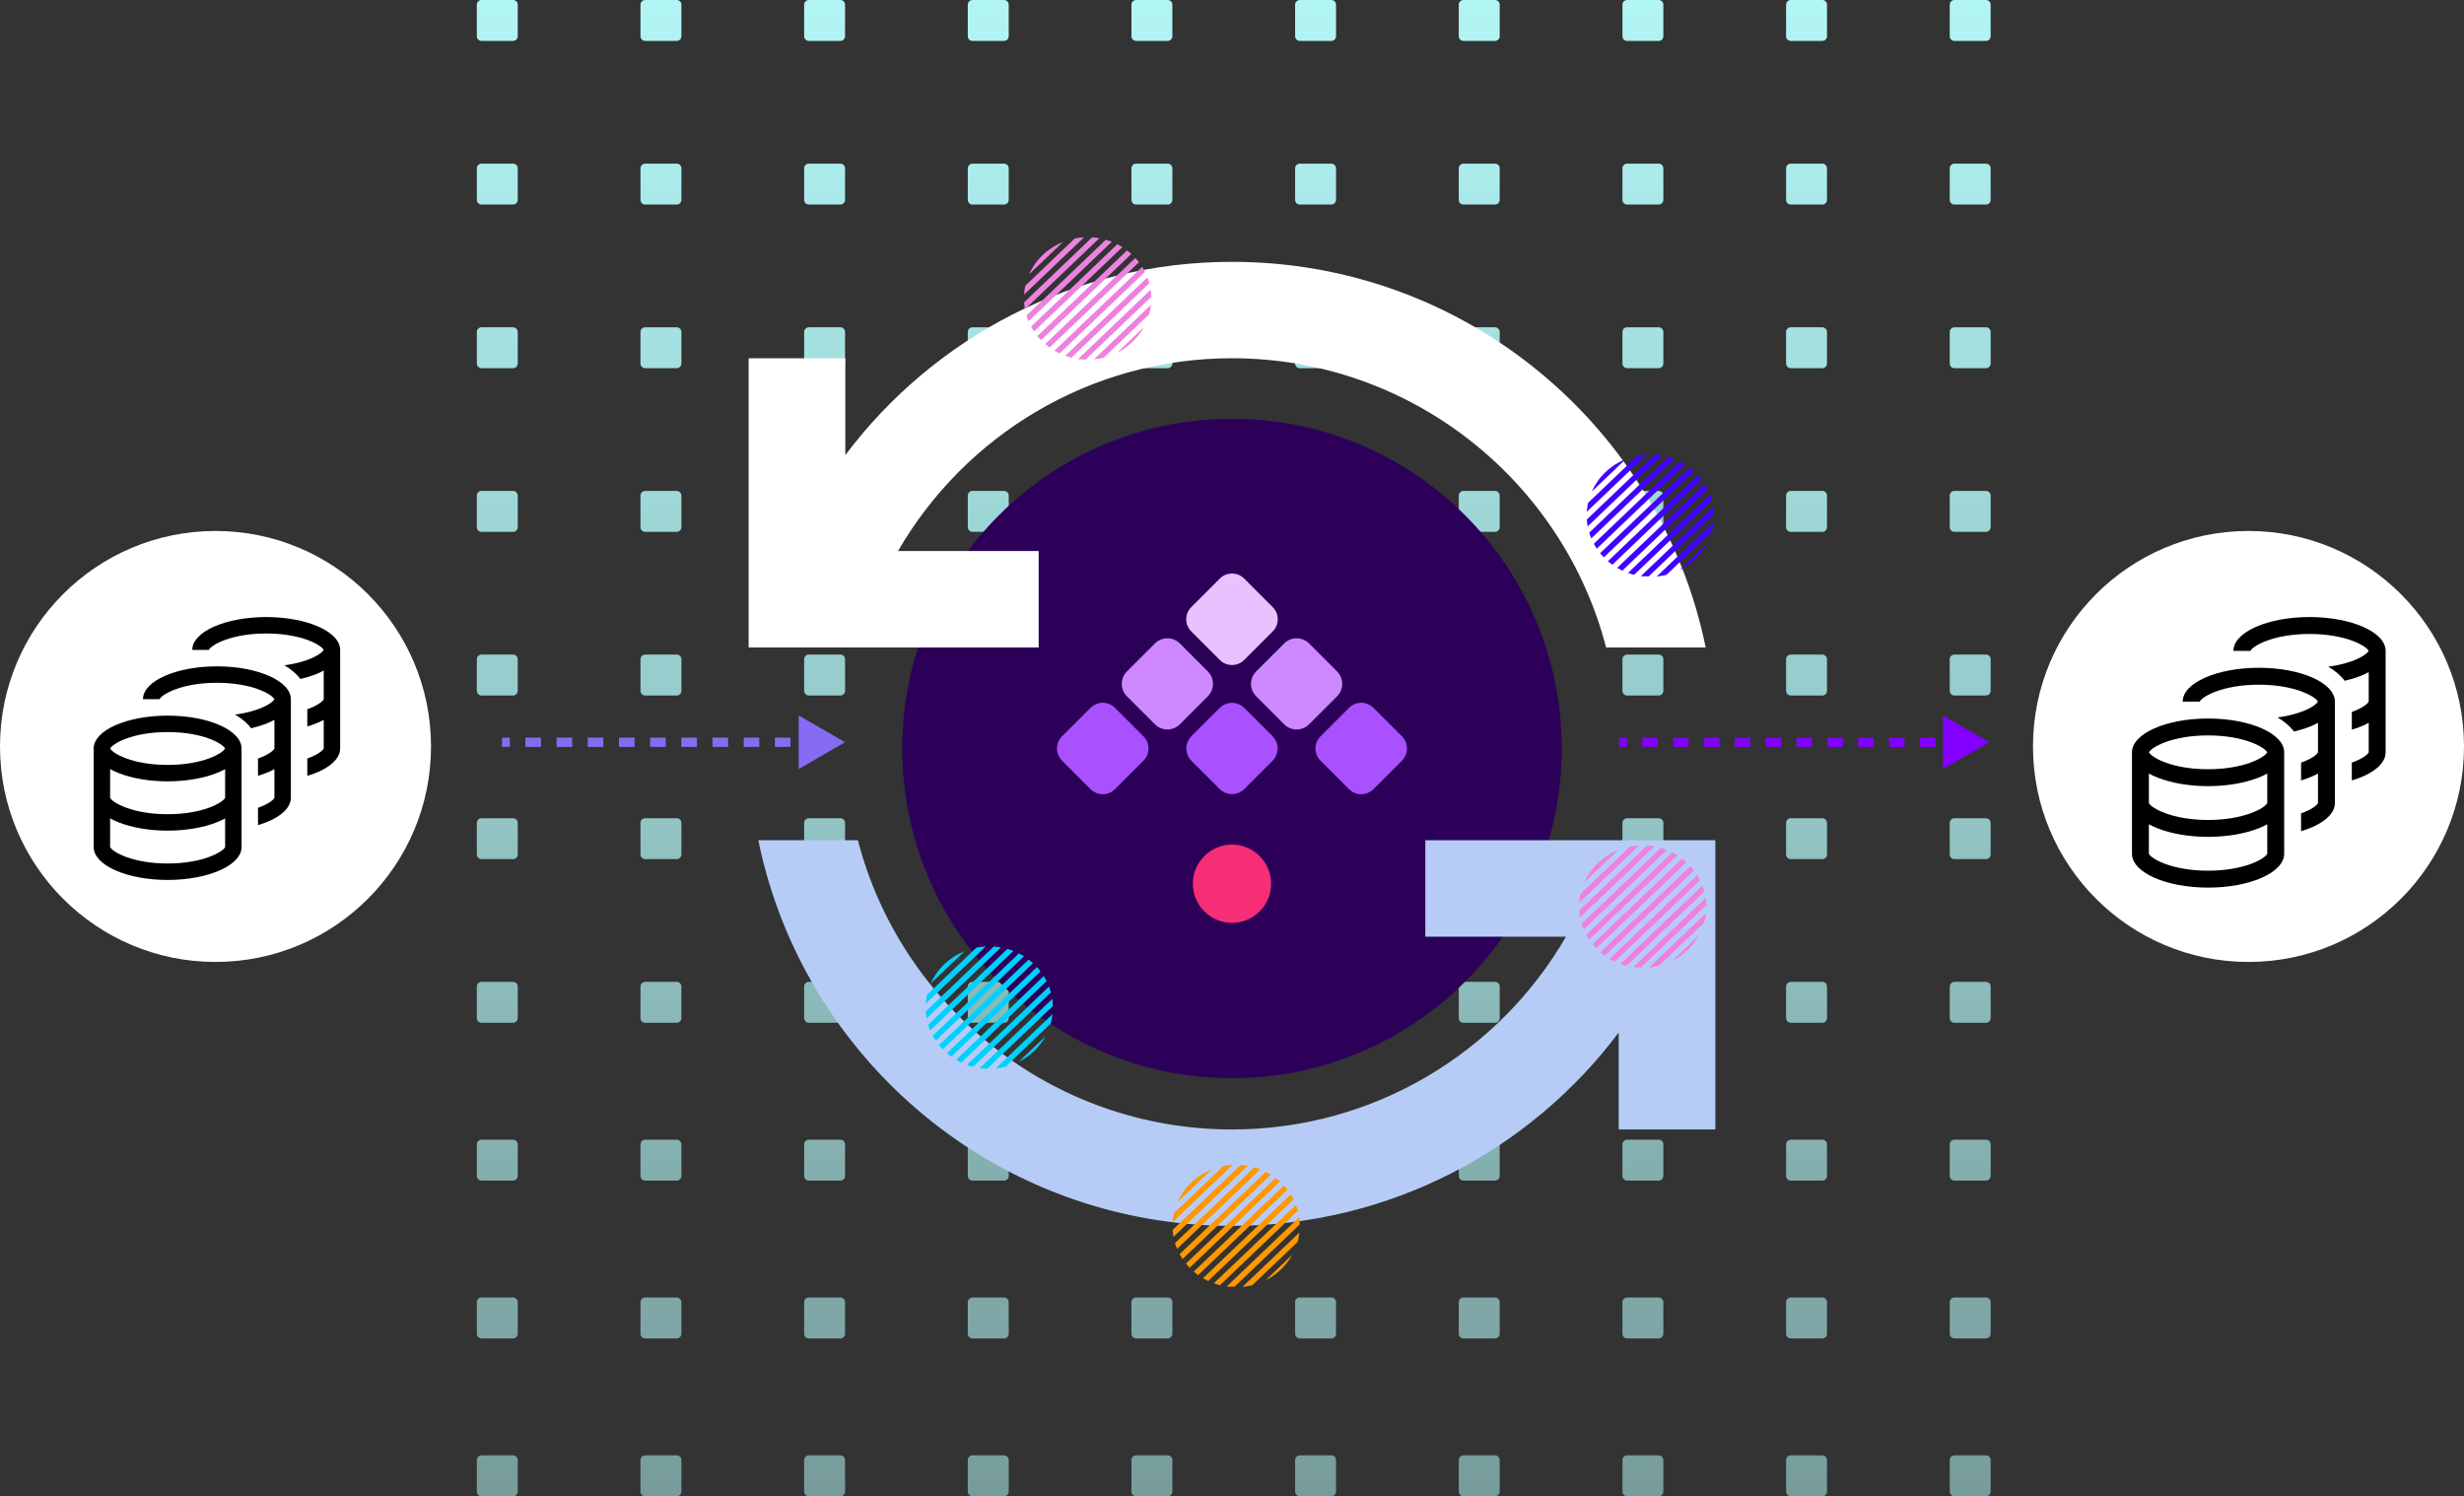 <?xml version="1.0" encoding="UTF-8" standalone="no"?>
<svg
   width="708.705"
   height="430.397"
   viewBox="0 0 708.705 430.397"
   fill="none"
   version="1.1"
   id="svg894"
   sodipodi:docname="cdc-intro.svg"
   inkscape:version="1.1.2 (0a00cf5339, 2022-02-04)"
   xmlns:inkscape="http://www.inkscape.org/namespaces/inkscape"
   xmlns:sodipodi="http://sodipodi.sourceforge.net/DTD/sodipodi-0.dtd"
   xmlns="http://www.w3.org/2000/svg"
   xmlns:svg="http://www.w3.org/2000/svg">
  <rect x="0" y="0" width="708.705" height="430.397" fill="#333333" stroke="none"/>
  <sodipodi:namedview
     id="namedview896"
     pagecolor="#ffffff"
     bordercolor="#666666"
     borderopacity="1.0"
     inkscape:pageshadow="2"
     inkscape:pageopacity="0.0"
     inkscape:pagecheckerboard="0"
     showgrid="false"
     inkscape:zoom="1.1813644"
     inkscape:cx="354.25141"
     inkscape:cy="215.00563"
     inkscape:window-width="2560"
     inkscape:window-height="1517"
     inkscape:window-x="3840"
     inkscape:window-y="0"
     inkscape:window-maximized="1"
     inkscape:current-layer="svg894" />
  <g
     clip-path="url(#clip0_1008_7663)"
     id="g372"
     transform="translate(-21.566,-85.344)">
    <path
       d="m 160.055,85.344 c -0.742,0 -1.344,0.602 -1.344,1.344 v 9.08 c 0,0.742 0.602,1.344 1.344,1.344 h 9.08 c 0.742,0 1.344,-0.602 1.344,-1.344 v -9.08 c 0,-0.742 -0.602,-1.344 -1.344,-1.344 z"
       fill="url(#paint0_linear_1008_7663)"
       id="path2"
       style="fill:url(#paint0_linear_1008_7663)" />
    <path
       d="m 207.128,85.344 c -0.742,0 -1.344,0.602 -1.344,1.344 v 9.08 c 0,0.742 0.602,1.344 1.344,1.344 h 9.08 c 0.742,0 1.344,-0.602 1.344,-1.344 v -9.08 c 0,-0.742 -0.602,-1.344 -1.344,-1.344 z"
       fill="url(#paint1_linear_1008_7663)"
       id="path4"
       style="fill:url(#paint1_linear_1008_7663)" />
    <path
       d="m 252.856,86.688 c 0,-0.742 0.602,-1.344 1.345,-1.344 h 9.079 c 0.743,0 1.344,0.602 1.344,1.344 v 9.08 c 0,0.742 -0.601,1.344 -1.344,1.344 h -9.079 c -0.743,0 -1.345,-0.602 -1.345,-1.344 z"
       fill="url(#paint2_linear_1008_7663)"
       id="path6"
       style="fill:url(#paint2_linear_1008_7663)" />
    <path
       d="m 301.27,85.344 c -0.742,0 -1.344,0.602 -1.344,1.344 v 9.08 c 0,0.742 0.602,1.344 1.344,1.344 h 9.08 c 0.742,0 1.344,-0.602 1.344,-1.344 v -9.08 c 0,-0.742 -0.602,-1.344 -1.344,-1.344 z"
       fill="url(#paint3_linear_1008_7663)"
       id="path8"
       style="fill:url(#paint3_linear_1008_7663)" />
    <path
       d="m 346.998,86.688 c 0,-0.742 0.602,-1.344 1.344,-1.344 h 9.08 c 0.742,0 1.344,0.602 1.344,1.344 v 9.08 c 0,0.742 -0.602,1.344 -1.344,1.344 h -9.08 c -0.742,0 -1.344,-0.602 -1.344,-1.344 z"
       fill="url(#paint4_linear_1008_7663)"
       id="path10"
       style="fill:url(#paint4_linear_1008_7663)" />
    <path
       d="m 395.415,85.344 c -0.742,0 -1.344,0.602 -1.344,1.344 v 9.08 c 0,0.742 0.602,1.344 1.344,1.344 h 9.08 c 0.743,0 1.344,-0.602 1.344,-1.344 v -9.08 c 0,-0.742 -0.601,-1.344 -1.344,-1.344 z"
       fill="url(#paint5_linear_1008_7663)"
       id="path12"
       style="fill:url(#paint5_linear_1008_7663)" />
    <path
       d="m 441.144,86.688 c 0,-0.742 0.601,-1.344 1.344,-1.344 h 9.079 c 0.743,0 1.345,0.602 1.345,1.344 v 9.08 c 0,0.742 -0.602,1.344 -1.345,1.344 h -9.079 c -0.743,0 -1.344,-0.602 -1.344,-1.344 z"
       fill="url(#paint6_linear_1008_7663)"
       id="path14"
       style="fill:url(#paint6_linear_1008_7663)" />
    <path
       d="m 489.561,85.344 c -0.742,0 -1.344,0.602 -1.344,1.344 v 9.08 c 0,0.742 0.602,1.344 1.344,1.344 h 9.08 c 0.742,0 1.344,-0.602 1.344,-1.344 v -9.08 c 0,-0.742 -0.602,-1.344 -1.344,-1.344 z"
       fill="url(#paint7_linear_1008_7663)"
       id="path16"
       style="fill:url(#paint7_linear_1008_7663)" />
    <path
       d="m 535.285,86.688 c 0,-0.742 0.602,-1.344 1.344,-1.344 h 9.08 c 0.742,0 1.344,0.602 1.344,1.344 v 9.08 c 0,0.742 -0.602,1.344 -1.344,1.344 h -9.08 c -0.742,0 -1.344,-0.602 -1.344,-1.344 z"
       fill="url(#paint8_linear_1008_7663)"
       id="path18"
       style="fill:url(#paint8_linear_1008_7663)" />
    <path
       d="m 583.702,85.344 c -0.742,0 -1.344,0.602 -1.344,1.344 v 9.08 c 0,0.742 0.602,1.344 1.344,1.344 h 9.08 c 0.743,0 1.344,-0.602 1.344,-1.344 v -9.08 c 0,-0.742 -0.601,-1.344 -1.344,-1.344 z"
       fill="url(#paint9_linear_1008_7663)"
       id="path20"
       style="fill:url(#paint9_linear_1008_7663)" />
    <path
       d="m 158.711,133.76 c 0,-0.742 0.602,-1.344 1.344,-1.344 h 9.08 c 0.742,0 1.344,0.602 1.344,1.344 v 9.08 c 0,0.742 -0.602,1.344 -1.344,1.344 h -9.08 c -0.742,0 -1.344,-0.602 -1.344,-1.344 z"
       fill="url(#paint10_linear_1008_7663)"
       id="path22"
       style="fill:url(#paint10_linear_1008_7663)" />
    <path
       d="m 207.128,132.416 c -0.742,0 -1.344,0.602 -1.344,1.344 v 9.08 c 0,0.742 0.602,1.344 1.344,1.344 h 9.08 c 0.742,0 1.344,-0.602 1.344,-1.344 v -9.08 c 0,-0.742 -0.602,-1.344 -1.344,-1.344 z"
       fill="url(#paint11_linear_1008_7663)"
       id="path24"
       style="fill:url(#paint11_linear_1008_7663)" />
    <path
       d="m 252.856,133.76 c 0,-0.742 0.602,-1.344 1.345,-1.344 h 9.079 c 0.743,0 1.344,0.602 1.344,1.344 v 9.08 c 0,0.742 -0.601,1.344 -1.344,1.344 h -9.079 c -0.743,0 -1.345,-0.602 -1.345,-1.344 z"
       fill="url(#paint12_linear_1008_7663)"
       id="path26"
       style="fill:url(#paint12_linear_1008_7663)" />
    <path
       d="m 301.27,132.416 c -0.742,0 -1.344,0.602 -1.344,1.344 v 9.08 c 0,0.742 0.602,1.344 1.344,1.344 h 9.08 c 0.742,0 1.344,-0.602 1.344,-1.344 v -9.08 c 0,-0.742 -0.602,-1.344 -1.344,-1.344 z"
       fill="url(#paint13_linear_1008_7663)"
       id="path28"
       style="fill:url(#paint13_linear_1008_7663)" />
    <path
       d="m 346.998,133.76 c 0,-0.742 0.602,-1.344 1.344,-1.344 h 9.08 c 0.742,0 1.344,0.602 1.344,1.344 v 9.08 c 0,0.742 -0.602,1.344 -1.344,1.344 h -9.08 c -0.742,0 -1.344,-0.602 -1.344,-1.344 z"
       fill="url(#paint14_linear_1008_7663)"
       id="path30"
       style="fill:url(#paint14_linear_1008_7663)" />
    <path
       d="m 395.415,132.416 c -0.742,0 -1.344,0.602 -1.344,1.344 v 9.08 c 0,0.742 0.602,1.344 1.344,1.344 h 9.08 c 0.743,0 1.344,-0.602 1.344,-1.344 v -9.08 c 0,-0.742 -0.601,-1.344 -1.344,-1.344 z"
       fill="url(#paint15_linear_1008_7663)"
       id="path32"
       style="fill:url(#paint15_linear_1008_7663)" />
    <path
       d="m 441.144,133.76 c 0,-0.742 0.601,-1.344 1.344,-1.344 h 9.079 c 0.743,0 1.345,0.602 1.345,1.344 v 9.08 c 0,0.742 -0.602,1.344 -1.345,1.344 h -9.079 c -0.743,0 -1.344,-0.602 -1.344,-1.344 z"
       fill="url(#paint16_linear_1008_7663)"
       id="path34"
       style="fill:url(#paint16_linear_1008_7663)" />
    <path
       d="m 489.561,132.416 c -0.742,0 -1.344,0.602 -1.344,1.344 v 9.08 c 0,0.742 0.602,1.344 1.344,1.344 h 9.08 c 0.742,0 1.344,-0.602 1.344,-1.344 v -9.08 c 0,-0.742 -0.602,-1.344 -1.344,-1.344 z"
       fill="url(#paint17_linear_1008_7663)"
       id="path36"
       style="fill:url(#paint17_linear_1008_7663)" />
    <path
       d="m 535.285,133.76 c 0,-0.742 0.602,-1.344 1.344,-1.344 h 9.08 c 0.742,0 1.344,0.602 1.344,1.344 v 9.08 c 0,0.742 -0.602,1.344 -1.344,1.344 h -9.08 c -0.742,0 -1.344,-0.602 -1.344,-1.344 z"
       fill="url(#paint18_linear_1008_7663)"
       id="path38"
       style="fill:url(#paint18_linear_1008_7663)" />
    <path
       d="m 583.702,132.416 c -0.742,0 -1.344,0.602 -1.344,1.344 v 9.08 c 0,0.742 0.602,1.344 1.344,1.344 h 9.08 c 0.743,0 1.344,-0.602 1.344,-1.344 v -9.08 c 0,-0.742 -0.601,-1.344 -1.344,-1.344 z"
       fill="url(#paint19_linear_1008_7663)"
       id="path40"
       style="fill:url(#paint19_linear_1008_7663)" />
    <path
       d="m 158.711,180.832 c 0,-0.742 0.602,-1.344 1.344,-1.344 h 9.08 c 0.742,0 1.344,0.602 1.344,1.344 v 9.08 c 0,0.742 -0.602,1.344 -1.344,1.344 h -9.08 c -0.742,0 -1.344,-0.602 -1.344,-1.344 z"
       fill="url(#paint20_linear_1008_7663)"
       id="path42"
       style="fill:url(#paint20_linear_1008_7663)" />
    <path
       d="m 207.128,179.488 c -0.742,0 -1.344,0.602 -1.344,1.344 v 9.08 c 0,0.742 0.602,1.344 1.344,1.344 h 9.08 c 0.742,0 1.344,-0.602 1.344,-1.344 v -9.08 c 0,-0.742 -0.602,-1.344 -1.344,-1.344 z"
       fill="url(#paint21_linear_1008_7663)"
       id="path44"
       style="fill:url(#paint21_linear_1008_7663)" />
    <path
       d="m 252.856,180.832 c 0,-0.742 0.602,-1.344 1.345,-1.344 h 9.079 c 0.743,0 1.344,0.602 1.344,1.344 v 9.08 c 0,0.742 -0.601,1.344 -1.344,1.344 h -9.079 c -0.743,0 -1.345,-0.602 -1.345,-1.344 z"
       fill="url(#paint22_linear_1008_7663)"
       id="path46"
       style="fill:url(#paint22_linear_1008_7663)" />
    <path
       d="m 301.27,179.488 c -0.742,0 -1.344,0.602 -1.344,1.344 v 9.08 c 0,0.742 0.602,1.344 1.344,1.344 h 9.08 c 0.742,0 1.344,-0.602 1.344,-1.344 v -9.08 c 0,-0.742 -0.602,-1.344 -1.344,-1.344 z"
       fill="url(#paint23_linear_1008_7663)"
       id="path48"
       style="fill:url(#paint23_linear_1008_7663)" />
    <path
       d="m 346.998,180.832 c 0,-0.742 0.602,-1.344 1.344,-1.344 h 9.08 c 0.742,0 1.344,0.602 1.344,1.344 v 9.08 c 0,0.742 -0.602,1.344 -1.344,1.344 h -9.08 c -0.742,0 -1.344,-0.602 -1.344,-1.344 z"
       fill="url(#paint24_linear_1008_7663)"
       id="path50"
       style="fill:url(#paint24_linear_1008_7663)" />
    <path
       d="m 395.415,179.488 c -0.742,0 -1.344,0.602 -1.344,1.344 v 9.08 c 0,0.742 0.602,1.344 1.344,1.344 h 9.08 c 0.743,0 1.344,-0.602 1.344,-1.344 v -9.08 c 0,-0.742 -0.601,-1.344 -1.344,-1.344 z"
       fill="url(#paint25_linear_1008_7663)"
       id="path52"
       style="fill:url(#paint25_linear_1008_7663)" />
    <path
       d="m 441.144,180.832 c 0,-0.742 0.601,-1.344 1.344,-1.344 h 9.079 c 0.743,0 1.345,0.602 1.345,1.344 v 9.08 c 0,0.742 -0.602,1.344 -1.345,1.344 h -9.079 c -0.743,0 -1.344,-0.602 -1.344,-1.344 z"
       fill="url(#paint26_linear_1008_7663)"
       id="path54"
       style="fill:url(#paint26_linear_1008_7663)" />
    <path
       d="m 489.561,179.488 c -0.742,0 -1.344,0.602 -1.344,1.344 v 9.08 c 0,0.742 0.602,1.344 1.344,1.344 h 9.08 c 0.742,0 1.344,-0.602 1.344,-1.344 v -9.08 c 0,-0.742 -0.602,-1.344 -1.344,-1.344 z"
       fill="url(#paint27_linear_1008_7663)"
       id="path56"
       style="fill:url(#paint27_linear_1008_7663)" />
    <path
       d="m 535.285,180.832 c 0,-0.742 0.602,-1.344 1.344,-1.344 h 9.08 c 0.742,0 1.344,0.602 1.344,1.344 v 9.08 c 0,0.742 -0.602,1.344 -1.344,1.344 h -9.08 c -0.742,0 -1.344,-0.602 -1.344,-1.344 z"
       fill="url(#paint28_linear_1008_7663)"
       id="path58"
       style="fill:url(#paint28_linear_1008_7663)" />
    <path
       d="m 583.702,179.488 c -0.742,0 -1.344,0.602 -1.344,1.344 v 9.08 c 0,0.742 0.602,1.344 1.344,1.344 h 9.08 c 0.743,0 1.344,-0.602 1.344,-1.344 v -9.08 c 0,-0.742 -0.601,-1.344 -1.344,-1.344 z"
       fill="url(#paint29_linear_1008_7663)"
       id="path60"
       style="fill:url(#paint29_linear_1008_7663)" />
    <path
       d="m 158.711,227.904 c 0,-0.742 0.602,-1.344 1.344,-1.344 h 9.08 c 0.742,0 1.344,0.602 1.344,1.344 v 9.08 c 0,0.742 -0.602,1.344 -1.344,1.344 h -9.08 c -0.742,0 -1.344,-0.602 -1.344,-1.344 z"
       fill="url(#paint30_linear_1008_7663)"
       id="path62"
       style="fill:url(#paint30_linear_1008_7663)" />
    <path
       d="m 207.128,226.56 c -0.742,0 -1.344,0.602 -1.344,1.344 v 9.08 c 0,0.742 0.602,1.344 1.344,1.344 h 9.08 c 0.742,0 1.344,-0.602 1.344,-1.344 v -9.08 c 0,-0.742 -0.602,-1.344 -1.344,-1.344 z"
       fill="url(#paint31_linear_1008_7663)"
       id="path64"
       style="fill:url(#paint31_linear_1008_7663)" />
    <path
       d="m 252.856,227.904 c 0,-0.742 0.602,-1.344 1.345,-1.344 h 9.079 c 0.743,0 1.344,0.602 1.344,1.344 v 9.08 c 0,0.742 -0.601,1.344 -1.344,1.344 h -9.079 c -0.743,0 -1.345,-0.602 -1.345,-1.344 z"
       fill="url(#paint32_linear_1008_7663)"
       id="path66"
       style="fill:url(#paint32_linear_1008_7663)" />
    <path
       d="m 301.27,226.56 c -0.742,0 -1.344,0.602 -1.344,1.344 v 9.08 c 0,0.742 0.602,1.344 1.344,1.344 h 9.08 c 0.742,0 1.344,-0.602 1.344,-1.344 v -9.08 c 0,-0.742 -0.602,-1.344 -1.344,-1.344 z"
       fill="url(#paint33_linear_1008_7663)"
       id="path68"
       style="fill:url(#paint33_linear_1008_7663)" />
    <path
       d="m 346.998,227.904 c 0,-0.742 0.602,-1.344 1.344,-1.344 h 9.08 c 0.742,0 1.344,0.602 1.344,1.344 v 9.08 c 0,0.742 -0.602,1.344 -1.344,1.344 h -9.08 c -0.742,0 -1.344,-0.602 -1.344,-1.344 z"
       fill="url(#paint34_linear_1008_7663)"
       id="path70"
       style="fill:url(#paint34_linear_1008_7663)" />
    <path
       d="m 395.415,226.56 c -0.742,0 -1.344,0.602 -1.344,1.344 v 9.08 c 0,0.742 0.602,1.344 1.344,1.344 h 9.08 c 0.743,0 1.344,-0.602 1.344,-1.344 v -9.08 c 0,-0.742 -0.601,-1.344 -1.344,-1.344 z"
       fill="url(#paint35_linear_1008_7663)"
       id="path72"
       style="fill:url(#paint35_linear_1008_7663)" />
    <path
       d="m 441.144,227.904 c 0,-0.742 0.601,-1.344 1.344,-1.344 h 9.079 c 0.743,0 1.345,0.602 1.345,1.344 v 9.08 c 0,0.742 -0.602,1.344 -1.345,1.344 h -9.079 c -0.743,0 -1.344,-0.602 -1.344,-1.344 z"
       fill="url(#paint36_linear_1008_7663)"
       id="path74"
       style="fill:url(#paint36_linear_1008_7663)" />
    <path
       d="m 489.561,226.56 c -0.742,0 -1.344,0.602 -1.344,1.344 v 9.08 c 0,0.742 0.602,1.344 1.344,1.344 h 9.08 c 0.742,0 1.344,-0.602 1.344,-1.344 v -9.08 c 0,-0.742 -0.602,-1.344 -1.344,-1.344 z"
       fill="url(#paint37_linear_1008_7663)"
       id="path76"
       style="fill:url(#paint37_linear_1008_7663)" />
    <path
       d="m 535.285,227.904 c 0,-0.742 0.602,-1.344 1.344,-1.344 h 9.08 c 0.742,0 1.344,0.602 1.344,1.344 v 9.08 c 0,0.742 -0.602,1.344 -1.344,1.344 h -9.08 c -0.742,0 -1.344,-0.602 -1.344,-1.344 z"
       fill="url(#paint38_linear_1008_7663)"
       id="path78"
       style="fill:url(#paint38_linear_1008_7663)" />
    <path
       d="m 583.702,226.56 c -0.742,0 -1.344,0.602 -1.344,1.344 v 9.08 c 0,0.742 0.602,1.344 1.344,1.344 h 9.08 c 0.743,0 1.344,-0.602 1.344,-1.344 v -9.08 c 0,-0.742 -0.601,-1.344 -1.344,-1.344 z"
       fill="url(#paint39_linear_1008_7663)"
       id="path80"
       style="fill:url(#paint39_linear_1008_7663)" />
    <path
       d="m 158.711,274.976 c 0,-0.742 0.602,-1.344 1.344,-1.344 h 9.08 c 0.742,0 1.344,0.602 1.344,1.344 v 9.08 c 0,0.742 -0.602,1.344 -1.344,1.344 h -9.08 c -0.742,0 -1.344,-0.602 -1.344,-1.344 z"
       fill="url(#paint40_linear_1008_7663)"
       id="path82"
       style="fill:url(#paint40_linear_1008_7663)" />
    <path
       d="m 207.128,273.632 c -0.742,0 -1.344,0.602 -1.344,1.344 v 9.08 c 0,0.742 0.602,1.344 1.344,1.344 h 9.08 c 0.742,0 1.344,-0.602 1.344,-1.344 v -9.08 c 0,-0.742 -0.602,-1.344 -1.344,-1.344 z"
       fill="url(#paint41_linear_1008_7663)"
       id="path84"
       style="fill:url(#paint41_linear_1008_7663)" />
    <path
       d="m 252.856,274.976 c 0,-0.742 0.602,-1.344 1.345,-1.344 h 9.079 c 0.743,0 1.344,0.602 1.344,1.344 v 9.08 c 0,0.742 -0.601,1.344 -1.344,1.344 h -9.079 c -0.743,0 -1.345,-0.602 -1.345,-1.344 z"
       fill="url(#paint42_linear_1008_7663)"
       id="path86"
       style="fill:url(#paint42_linear_1008_7663)" />
    <path
       d="m 301.27,273.632 c -0.742,0 -1.344,0.602 -1.344,1.344 v 9.08 c 0,0.742 0.602,1.344 1.344,1.344 h 9.08 c 0.742,0 1.344,-0.602 1.344,-1.344 v -9.08 c 0,-0.742 -0.602,-1.344 -1.344,-1.344 z"
       fill="url(#paint43_linear_1008_7663)"
       id="path88"
       style="fill:url(#paint43_linear_1008_7663)" />
    <path
       d="m 346.998,274.976 c 0,-0.742 0.602,-1.344 1.344,-1.344 h 9.08 c 0.742,0 1.344,0.602 1.344,1.344 v 9.08 c 0,0.742 -0.602,1.344 -1.344,1.344 h -9.08 c -0.742,0 -1.344,-0.602 -1.344,-1.344 z"
       fill="url(#paint44_linear_1008_7663)"
       id="path90"
       style="fill:url(#paint44_linear_1008_7663)" />
    <path
       d="m 395.415,273.632 c -0.742,0 -1.344,0.602 -1.344,1.344 v 9.08 c 0,0.742 0.602,1.344 1.344,1.344 h 9.08 c 0.743,0 1.344,-0.602 1.344,-1.344 v -9.08 c 0,-0.742 -0.601,-1.344 -1.344,-1.344 z"
       fill="url(#paint45_linear_1008_7663)"
       id="path92"
       style="fill:url(#paint45_linear_1008_7663)" />
    <path
       d="m 441.144,274.976 c 0,-0.742 0.601,-1.344 1.344,-1.344 h 9.079 c 0.743,0 1.345,0.602 1.345,1.344 v 9.08 c 0,0.742 -0.602,1.344 -1.345,1.344 h -9.079 c -0.743,0 -1.344,-0.602 -1.344,-1.344 z"
       fill="url(#paint46_linear_1008_7663)"
       id="path94"
       style="fill:url(#paint46_linear_1008_7663)" />
    <path
       d="m 489.561,273.632 c -0.742,0 -1.344,0.602 -1.344,1.344 v 9.08 c 0,0.742 0.602,1.344 1.344,1.344 h 9.08 c 0.742,0 1.344,-0.602 1.344,-1.344 v -9.08 c 0,-0.742 -0.602,-1.344 -1.344,-1.344 z"
       fill="url(#paint47_linear_1008_7663)"
       id="path96"
       style="fill:url(#paint47_linear_1008_7663)" />
    <path
       d="m 535.285,274.976 c 0,-0.742 0.602,-1.344 1.344,-1.344 h 9.08 c 0.742,0 1.344,0.602 1.344,1.344 v 9.08 c 0,0.742 -0.602,1.344 -1.344,1.344 h -9.08 c -0.742,0 -1.344,-0.602 -1.344,-1.344 z"
       fill="url(#paint48_linear_1008_7663)"
       id="path98"
       style="fill:url(#paint48_linear_1008_7663)" />
    <path
       d="m 583.702,273.632 c -0.742,0 -1.344,0.602 -1.344,1.344 v 9.08 c 0,0.742 0.602,1.344 1.344,1.344 h 9.08 c 0.743,0 1.344,-0.602 1.344,-1.344 v -9.08 c 0,-0.742 -0.601,-1.344 -1.344,-1.344 z"
       fill="url(#paint49_linear_1008_7663)"
       id="path100"
       style="fill:url(#paint49_linear_1008_7663)" />
    <path
       d="m 158.711,322.048 c 0,-0.742 0.602,-1.344 1.344,-1.344 h 9.08 c 0.742,0 1.344,0.602 1.344,1.344 v 9.08 c 0,0.742 -0.602,1.344 -1.344,1.344 h -9.08 c -0.742,0 -1.344,-0.602 -1.344,-1.344 z"
       fill="url(#paint50_linear_1008_7663)"
       id="path102"
       style="fill:url(#paint50_linear_1008_7663)" />
    <path
       d="m 207.128,320.704 c -0.742,0 -1.344,0.602 -1.344,1.344 v 9.08 c 0,0.742 0.602,1.344 1.344,1.344 h 9.08 c 0.742,0 1.344,-0.602 1.344,-1.344 v -9.08 c 0,-0.742 -0.602,-1.344 -1.344,-1.344 z"
       fill="url(#paint51_linear_1008_7663)"
       id="path104"
       style="fill:url(#paint51_linear_1008_7663)" />
    <path
       d="m 252.856,322.048 c 0,-0.742 0.602,-1.344 1.345,-1.344 h 9.079 c 0.743,0 1.344,0.602 1.344,1.344 v 9.08 c 0,0.742 -0.601,1.344 -1.344,1.344 h -9.079 c -0.743,0 -1.345,-0.602 -1.345,-1.344 z"
       fill="url(#paint52_linear_1008_7663)"
       id="path106"
       style="fill:url(#paint52_linear_1008_7663)" />
    <path
       d="m 301.27,320.704 c -0.742,0 -1.344,0.602 -1.344,1.344 v 9.08 c 0,0.742 0.602,1.344 1.344,1.344 h 9.08 c 0.742,0 1.344,-0.602 1.344,-1.344 v -9.08 c 0,-0.742 -0.602,-1.344 -1.344,-1.344 z"
       fill="url(#paint53_linear_1008_7663)"
       id="path108"
       style="fill:url(#paint53_linear_1008_7663)" />
    <path
       d="m 346.998,322.048 c 0,-0.742 0.602,-1.344 1.344,-1.344 h 9.08 c 0.742,0 1.344,0.602 1.344,1.344 v 9.08 c 0,0.742 -0.602,1.344 -1.344,1.344 h -9.08 c -0.742,0 -1.344,-0.602 -1.344,-1.344 z"
       fill="url(#paint54_linear_1008_7663)"
       id="path110"
       style="fill:url(#paint54_linear_1008_7663)" />
    <path
       d="m 395.415,320.704 c -0.742,0 -1.344,0.602 -1.344,1.344 v 9.08 c 0,0.742 0.602,1.344 1.344,1.344 h 9.08 c 0.743,0 1.344,-0.602 1.344,-1.344 v -9.08 c 0,-0.742 -0.601,-1.344 -1.344,-1.344 z"
       fill="url(#paint55_linear_1008_7663)"
       id="path112"
       style="fill:url(#paint55_linear_1008_7663)" />
    <path
       d="m 441.144,322.048 c 0,-0.742 0.601,-1.344 1.344,-1.344 h 9.079 c 0.743,0 1.345,0.602 1.345,1.344 v 9.08 c 0,0.742 -0.602,1.344 -1.345,1.344 h -9.079 c -0.743,0 -1.344,-0.602 -1.344,-1.344 z"
       fill="url(#paint56_linear_1008_7663)"
       id="path114"
       style="fill:url(#paint56_linear_1008_7663)" />
    <path
       d="m 489.561,320.704 c -0.742,0 -1.344,0.602 -1.344,1.344 v 9.08 c 0,0.742 0.602,1.344 1.344,1.344 h 9.08 c 0.742,0 1.344,-0.602 1.344,-1.344 v -9.08 c 0,-0.742 -0.602,-1.344 -1.344,-1.344 z"
       fill="url(#paint57_linear_1008_7663)"
       id="path116"
       style="fill:url(#paint57_linear_1008_7663)" />
    <path
       d="m 535.285,322.048 c 0,-0.742 0.602,-1.344 1.344,-1.344 h 9.08 c 0.742,0 1.344,0.602 1.344,1.344 v 9.08 c 0,0.742 -0.602,1.344 -1.344,1.344 h -9.08 c -0.742,0 -1.344,-0.602 -1.344,-1.344 z"
       fill="url(#paint58_linear_1008_7663)"
       id="path118"
       style="fill:url(#paint58_linear_1008_7663)" />
    <path
       d="m 583.702,320.704 c -0.742,0 -1.344,0.602 -1.344,1.344 v 9.08 c 0,0.742 0.602,1.344 1.344,1.344 h 9.08 c 0.743,0 1.344,-0.602 1.344,-1.344 v -9.08 c 0,-0.742 -0.601,-1.344 -1.344,-1.344 z"
       fill="url(#paint59_linear_1008_7663)"
       id="path120"
       style="fill:url(#paint59_linear_1008_7663)" />
    <path
       d="m 158.711,369.12 c 0,-0.742 0.602,-1.344 1.344,-1.344 h 9.08 c 0.742,0 1.344,0.602 1.344,1.344 v 9.08 c 0,0.742 -0.602,1.344 -1.344,1.344 h -9.08 c -0.742,0 -1.344,-0.602 -1.344,-1.344 z"
       fill="url(#paint60_linear_1008_7663)"
       id="path122"
       style="fill:url(#paint60_linear_1008_7663)" />
    <path
       d="m 160.055,413.175 c -0.742,0 -1.344,0.602 -1.344,1.344 v 9.08 c 0,0.742 0.602,1.344 1.344,1.344 h 9.08 c 0.742,0 1.344,-0.602 1.344,-1.344 v -9.08 c 0,-0.742 -0.602,-1.344 -1.344,-1.344 z"
       fill="url(#paint61_linear_1008_7663)"
       id="path124"
       style="fill:url(#paint61_linear_1008_7663)" />
    <path
       d="m 158.711,459.918 c 0,-0.742 0.602,-1.344 1.344,-1.344 h 9.08 c 0.742,0 1.344,0.602 1.344,1.344 v 9.08 c 0,0.742 -0.602,1.344 -1.344,1.344 h -9.08 c -0.742,0 -1.344,-0.602 -1.344,-1.344 z"
       fill="url(#paint62_linear_1008_7663)"
       id="path126"
       style="fill:url(#paint62_linear_1008_7663)" />
    <path
       d="m 160.055,503.973 c -0.742,0 -1.344,0.602 -1.344,1.345 v 9.079 c 0,0.743 0.602,1.344 1.344,1.344 h 9.08 c 0.742,0 1.344,-0.601 1.344,-1.344 v -9.079 c 0,-0.743 -0.602,-1.345 -1.344,-1.345 z"
       fill="url(#paint63_linear_1008_7663)"
       id="path128"
       style="fill:url(#paint63_linear_1008_7663)" />
    <path
       d="m 205.784,369.12 c 0,-0.742 0.602,-1.344 1.344,-1.344 h 9.08 c 0.742,0 1.344,0.602 1.344,1.344 v 9.08 c 0,0.742 -0.602,1.344 -1.344,1.344 h -9.08 c -0.742,0 -1.344,-0.602 -1.344,-1.344 z"
       fill="url(#paint64_linear_1008_7663)"
       id="path130"
       style="fill:url(#paint64_linear_1008_7663)" />
    <path
       d="m 207.128,413.175 c -0.742,0 -1.344,0.602 -1.344,1.344 v 9.08 c 0,0.742 0.602,1.344 1.344,1.344 h 9.08 c 0.742,0 1.344,-0.602 1.344,-1.344 v -9.08 c 0,-0.742 -0.602,-1.344 -1.344,-1.344 z"
       fill="url(#paint65_linear_1008_7663)"
       id="path132"
       style="fill:url(#paint65_linear_1008_7663)" />
    <path
       d="m 205.784,459.918 c 0,-0.742 0.602,-1.344 1.344,-1.344 h 9.08 c 0.742,0 1.344,0.602 1.344,1.344 v 9.08 c 0,0.742 -0.602,1.344 -1.344,1.344 h -9.08 c -0.742,0 -1.344,-0.602 -1.344,-1.344 z"
       fill="url(#paint66_linear_1008_7663)"
       id="path134"
       style="fill:url(#paint66_linear_1008_7663)" />
    <path
       d="m 207.128,503.973 c -0.742,0 -1.344,0.602 -1.344,1.345 v 9.079 c 0,0.743 0.602,1.344 1.344,1.344 h 9.08 c 0.742,0 1.344,-0.601 1.344,-1.344 v -9.079 c 0,-0.743 -0.602,-1.345 -1.344,-1.345 z"
       fill="url(#paint67_linear_1008_7663)"
       id="path136"
       style="fill:url(#paint67_linear_1008_7663)" />
    <path
       d="m 252.856,369.12 c 0,-0.742 0.602,-1.344 1.345,-1.344 h 9.079 c 0.743,0 1.344,0.602 1.344,1.344 v 9.08 c 0,0.742 -0.601,1.344 -1.344,1.344 h -9.079 c -0.743,0 -1.345,-0.602 -1.345,-1.344 z"
       fill="url(#paint68_linear_1008_7663)"
       id="path138"
       style="fill:url(#paint68_linear_1008_7663)" />
    <path
       d="m 254.201,413.175 c -0.743,0 -1.345,0.602 -1.345,1.344 v 9.08 c 0,0.742 0.602,1.344 1.345,1.344 h 9.079 c 0.743,0 1.344,-0.602 1.344,-1.344 v -9.08 c 0,-0.742 -0.601,-1.344 -1.344,-1.344 z"
       fill="url(#paint69_linear_1008_7663)"
       id="path140"
       style="fill:url(#paint69_linear_1008_7663)" />
    <path
       d="m 252.856,459.918 c 0,-0.742 0.602,-1.344 1.345,-1.344 h 9.079 c 0.743,0 1.344,0.602 1.344,1.344 v 9.08 c 0,0.742 -0.601,1.344 -1.344,1.344 h -9.079 c -0.743,0 -1.345,-0.602 -1.345,-1.344 z"
       fill="url(#paint70_linear_1008_7663)"
       id="path142"
       style="fill:url(#paint70_linear_1008_7663)" />
    <path
       d="m 254.201,503.973 c -0.743,0 -1.345,0.602 -1.345,1.345 v 9.079 c 0,0.743 0.602,1.344 1.345,1.344 h 9.079 c 0.743,0 1.344,-0.601 1.344,-1.344 v -9.079 c 0,-0.743 -0.601,-1.345 -1.344,-1.345 z"
       fill="url(#paint71_linear_1008_7663)"
       id="path144"
       style="fill:url(#paint71_linear_1008_7663)" />
    <path
       d="m 299.926,369.12 c 0,-0.742 0.602,-1.344 1.344,-1.344 h 9.08 c 0.742,0 1.344,0.602 1.344,1.344 v 9.08 c 0,0.742 -0.602,1.344 -1.344,1.344 h -9.08 c -0.742,0 -1.344,-0.602 -1.344,-1.344 z"
       fill="url(#paint72_linear_1008_7663)"
       id="path146"
       style="fill:url(#paint72_linear_1008_7663)" />
    <path
       d="m 301.27,413.175 c -0.742,0 -1.344,0.602 -1.344,1.344 v 9.08 c 0,0.742 0.602,1.344 1.344,1.344 h 9.08 c 0.742,0 1.344,-0.602 1.344,-1.344 v -9.08 c 0,-0.742 -0.602,-1.344 -1.344,-1.344 z"
       fill="url(#paint73_linear_1008_7663)"
       id="path148"
       style="fill:url(#paint73_linear_1008_7663)" />
    <path
       d="m 299.926,459.918 c 0,-0.742 0.602,-1.344 1.344,-1.344 h 9.08 c 0.742,0 1.344,0.602 1.344,1.344 v 9.08 c 0,0.742 -0.602,1.344 -1.344,1.344 h -9.08 c -0.742,0 -1.344,-0.602 -1.344,-1.344 z"
       fill="url(#paint74_linear_1008_7663)"
       id="path150"
       style="fill:url(#paint74_linear_1008_7663)" />
    <path
       d="m 301.27,503.973 c -0.742,0 -1.344,0.602 -1.344,1.345 v 9.079 c 0,0.743 0.602,1.344 1.344,1.344 h 9.08 c 0.742,0 1.344,-0.601 1.344,-1.344 v -9.079 c 0,-0.743 -0.602,-1.345 -1.344,-1.345 z"
       fill="url(#paint75_linear_1008_7663)"
       id="path152"
       style="fill:url(#paint75_linear_1008_7663)" />
    <path
       d="m 346.998,369.12 c 0,-0.742 0.602,-1.344 1.344,-1.344 h 9.08 c 0.742,0 1.344,0.602 1.344,1.344 v 9.08 c 0,0.742 -0.602,1.344 -1.344,1.344 h -9.08 c -0.742,0 -1.344,-0.602 -1.344,-1.344 z"
       fill="url(#paint76_linear_1008_7663)"
       id="path154"
       style="fill:url(#paint76_linear_1008_7663)" />
    <path
       d="m 348.342,413.175 c -0.742,0 -1.344,0.602 -1.344,1.344 v 9.08 c 0,0.742 0.602,1.344 1.344,1.344 h 9.08 c 0.742,0 1.344,-0.602 1.344,-1.344 v -9.08 c 0,-0.742 -0.602,-1.344 -1.344,-1.344 z"
       fill="url(#paint77_linear_1008_7663)"
       id="path156"
       style="fill:url(#paint77_linear_1008_7663)" />
    <path
       d="m 346.998,459.918 c 0,-0.742 0.602,-1.344 1.344,-1.344 h 9.08 c 0.742,0 1.344,0.602 1.344,1.344 v 9.08 c 0,0.742 -0.602,1.344 -1.344,1.344 h -9.08 c -0.742,0 -1.344,-0.602 -1.344,-1.344 z"
       fill="url(#paint78_linear_1008_7663)"
       id="path158"
       style="fill:url(#paint78_linear_1008_7663)" />
    <path
       d="m 348.342,503.973 c -0.742,0 -1.344,0.602 -1.344,1.345 v 9.079 c 0,0.743 0.602,1.344 1.344,1.344 h 9.08 c 0.742,0 1.344,-0.601 1.344,-1.344 v -9.079 c 0,-0.743 -0.602,-1.345 -1.344,-1.345 z"
       fill="url(#paint79_linear_1008_7663)"
       id="path160"
       style="fill:url(#paint79_linear_1008_7663)" />
    <path
       d="m 394.071,369.12 c 0,-0.742 0.602,-1.344 1.344,-1.344 h 9.08 c 0.743,0 1.344,0.602 1.344,1.344 v 9.08 c 0,0.742 -0.601,1.344 -1.344,1.344 h -9.08 c -0.742,0 -1.344,-0.602 -1.344,-1.344 z"
       fill="url(#paint80_linear_1008_7663)"
       id="path162"
       style="fill:url(#paint80_linear_1008_7663)" />
    <path
       d="m 395.415,413.175 c -0.742,0 -1.344,0.602 -1.344,1.344 v 9.08 c 0,0.742 0.602,1.344 1.344,1.344 h 9.08 c 0.743,0 1.344,-0.602 1.344,-1.344 v -9.08 c 0,-0.742 -0.601,-1.344 -1.344,-1.344 z"
       fill="url(#paint81_linear_1008_7663)"
       id="path164"
       style="fill:url(#paint81_linear_1008_7663)" />
    <path
       d="m 394.071,459.918 c 0,-0.742 0.602,-1.344 1.344,-1.344 h 9.08 c 0.743,0 1.344,0.602 1.344,1.344 v 9.08 c 0,0.742 -0.601,1.344 -1.344,1.344 h -9.08 c -0.742,0 -1.344,-0.602 -1.344,-1.344 z"
       fill="url(#paint82_linear_1008_7663)"
       id="path166"
       style="fill:url(#paint82_linear_1008_7663)" />
    <path
       d="m 395.415,503.973 c -0.742,0 -1.344,0.602 -1.344,1.345 v 9.079 c 0,0.743 0.602,1.344 1.344,1.344 h 9.08 c 0.743,0 1.344,-0.601 1.344,-1.344 v -9.079 c 0,-0.743 -0.601,-1.345 -1.344,-1.345 z"
       fill="url(#paint83_linear_1008_7663)"
       id="path168"
       style="fill:url(#paint83_linear_1008_7663)" />
    <path
       d="m 441.144,369.12 c 0,-0.742 0.601,-1.344 1.344,-1.344 h 9.079 c 0.743,0 1.345,0.602 1.345,1.344 v 9.08 c 0,0.742 -0.602,1.344 -1.345,1.344 h -9.079 c -0.743,0 -1.344,-0.602 -1.344,-1.344 z"
       fill="url(#paint84_linear_1008_7663)"
       id="path170"
       style="fill:url(#paint84_linear_1008_7663)" />
    <path
       d="m 442.488,413.175 c -0.743,0 -1.344,0.602 -1.344,1.344 v 9.08 c 0,0.742 0.601,1.344 1.344,1.344 h 9.079 c 0.743,0 1.345,-0.602 1.345,-1.344 v -9.08 c 0,-0.742 -0.602,-1.344 -1.345,-1.344 z"
       fill="url(#paint85_linear_1008_7663)"
       id="path172"
       style="fill:url(#paint85_linear_1008_7663)" />
    <path
       d="m 441.144,459.918 c 0,-0.742 0.601,-1.344 1.344,-1.344 h 9.079 c 0.743,0 1.345,0.602 1.345,1.344 v 9.08 c 0,0.742 -0.602,1.344 -1.345,1.344 h -9.079 c -0.743,0 -1.344,-0.602 -1.344,-1.344 z"
       fill="url(#paint86_linear_1008_7663)"
       id="path174"
       style="fill:url(#paint86_linear_1008_7663)" />
    <path
       d="m 442.488,503.973 c -0.743,0 -1.344,0.602 -1.344,1.345 v 9.079 c 0,0.743 0.601,1.344 1.344,1.344 h 9.079 c 0.743,0 1.345,-0.601 1.345,-1.344 v -9.079 c 0,-0.743 -0.602,-1.345 -1.345,-1.345 z"
       fill="url(#paint87_linear_1008_7663)"
       id="path176"
       style="fill:url(#paint87_linear_1008_7663)" />
    <path
       d="m 488.217,369.12 c 0,-0.742 0.602,-1.344 1.344,-1.344 h 9.08 c 0.742,0 1.344,0.602 1.344,1.344 v 9.08 c 0,0.742 -0.602,1.344 -1.344,1.344 h -9.08 c -0.742,0 -1.344,-0.602 -1.344,-1.344 z"
       fill="url(#paint88_linear_1008_7663)"
       id="path178"
       style="fill:url(#paint88_linear_1008_7663)" />
    <path
       d="m 489.561,413.175 c -0.742,0 -1.344,0.602 -1.344,1.344 v 9.08 c 0,0.742 0.602,1.344 1.344,1.344 h 9.08 c 0.742,0 1.344,-0.602 1.344,-1.344 v -9.08 c 0,-0.742 -0.602,-1.344 -1.344,-1.344 z"
       fill="url(#paint89_linear_1008_7663)"
       id="path180"
       style="fill:url(#paint89_linear_1008_7663)" />
    <path
       d="m 488.217,459.918 c 0,-0.742 0.602,-1.344 1.344,-1.344 h 9.08 c 0.742,0 1.344,0.602 1.344,1.344 v 9.08 c 0,0.742 -0.602,1.344 -1.344,1.344 h -9.08 c -0.742,0 -1.344,-0.602 -1.344,-1.344 z"
       fill="url(#paint90_linear_1008_7663)"
       id="path182"
       style="fill:url(#paint90_linear_1008_7663)" />
    <path
       d="m 489.561,503.973 c -0.742,0 -1.344,0.602 -1.344,1.345 v 9.079 c 0,0.743 0.602,1.344 1.344,1.344 h 9.08 c 0.742,0 1.344,-0.601 1.344,-1.344 v -9.079 c 0,-0.743 -0.602,-1.345 -1.344,-1.345 z"
       fill="url(#paint91_linear_1008_7663)"
       id="path184"
       style="fill:url(#paint91_linear_1008_7663)" />
    <path
       d="m 535.285,369.12 c 0,-0.742 0.602,-1.344 1.344,-1.344 h 9.08 c 0.742,0 1.344,0.602 1.344,1.344 v 9.08 c 0,0.742 -0.602,1.344 -1.344,1.344 h -9.08 c -0.742,0 -1.344,-0.602 -1.344,-1.344 z"
       fill="url(#paint92_linear_1008_7663)"
       id="path186"
       style="fill:url(#paint92_linear_1008_7663)" />
    <path
       d="m 536.629,413.175 c -0.742,0 -1.344,0.602 -1.344,1.344 v 9.08 c 0,0.742 0.602,1.344 1.344,1.344 h 9.08 c 0.742,0 1.344,-0.602 1.344,-1.344 v -9.08 c 0,-0.742 -0.602,-1.344 -1.344,-1.344 z"
       fill="url(#paint93_linear_1008_7663)"
       id="path188"
       style="fill:url(#paint93_linear_1008_7663)" />
    <path
       d="m 535.285,459.918 c 0,-0.742 0.602,-1.344 1.344,-1.344 h 9.08 c 0.742,0 1.344,0.602 1.344,1.344 v 9.08 c 0,0.742 -0.602,1.344 -1.344,1.344 h -9.08 c -0.742,0 -1.344,-0.602 -1.344,-1.344 z"
       fill="url(#paint94_linear_1008_7663)"
       id="path190"
       style="fill:url(#paint94_linear_1008_7663)" />
    <path
       d="m 536.629,503.973 c -0.742,0 -1.344,0.602 -1.344,1.345 v 9.079 c 0,0.743 0.602,1.344 1.344,1.344 h 9.08 c 0.742,0 1.344,-0.601 1.344,-1.344 v -9.079 c 0,-0.743 -0.602,-1.345 -1.344,-1.345 z"
       fill="url(#paint95_linear_1008_7663)"
       id="path192"
       style="fill:url(#paint95_linear_1008_7663)" />
    <path
       d="m 582.358,369.12 c 0,-0.742 0.602,-1.344 1.344,-1.344 h 9.08 c 0.743,0 1.344,0.602 1.344,1.344 v 9.08 c 0,0.742 -0.601,1.344 -1.344,1.344 h -9.08 c -0.742,0 -1.344,-0.602 -1.344,-1.344 z"
       fill="url(#paint96_linear_1008_7663)"
       id="path194"
       style="fill:url(#paint96_linear_1008_7663)" />
    <path
       d="m 583.702,413.175 c -0.742,0 -1.344,0.602 -1.344,1.344 v 9.08 c 0,0.742 0.602,1.344 1.344,1.344 h 9.08 c 0.743,0 1.344,-0.602 1.344,-1.344 v -9.08 c 0,-0.742 -0.601,-1.344 -1.344,-1.344 z"
       fill="url(#paint97_linear_1008_7663)"
       id="path196"
       style="fill:url(#paint97_linear_1008_7663)" />
    <path
       d="m 582.358,459.918 c 0,-0.742 0.602,-1.344 1.344,-1.344 h 9.08 c 0.743,0 1.344,0.602 1.344,1.344 v 9.08 c 0,0.742 -0.601,1.344 -1.344,1.344 h -9.08 c -0.742,0 -1.344,-0.602 -1.344,-1.344 z"
       fill="url(#paint98_linear_1008_7663)"
       id="path198"
       style="fill:url(#paint98_linear_1008_7663)" />
    <path
       d="m 583.702,503.973 c -0.742,0 -1.344,0.602 -1.344,1.345 v 9.079 c 0,0.743 0.602,1.344 1.344,1.344 h 9.08 c 0.743,0 1.344,-0.601 1.344,-1.344 v -9.079 c 0,-0.743 -0.601,-1.345 -1.344,-1.345 z"
       fill="url(#paint99_linear_1008_7663)"
       id="path200"
       style="fill:url(#paint99_linear_1008_7663)" />
    <circle
       cx="375.917"
       cy="300.648"
       r="94.847"
       fill="#2c0059"
       id="circle202" />
    <path
       d="m 372.354,289.002 c 1.967,-1.967 5.156,-1.967 7.123,0 l 8.085,8.085 c 1.967,1.967 1.967,5.156 0,7.123 l -8.085,8.085 c -1.967,1.966 -5.156,1.966 -7.123,0 l -8.085,-8.085 c -1.966,-1.967 -1.966,-5.156 0,-7.123 z"
       fill="#a950ff"
       id="path204" />
    <path
       d="m 409.592,288.938 c 1.932,-1.932 5.064,-1.932 6.995,0 l 8.213,8.212 c 1.931,1.932 1.931,5.064 0,6.995 l -8.213,8.213 c -1.931,1.931 -5.063,1.931 -6.995,0 l -8.212,-8.213 c -1.932,-1.931 -1.932,-5.063 0,-6.995 z"
       fill="#a950ff"
       id="path206" />
    <path
       d="m 372.418,251.765 c 1.932,-1.932 5.064,-1.932 6.995,0 l 8.213,8.212 c 1.931,1.932 1.931,5.064 0,6.995 l -8.213,8.213 c -1.931,1.931 -5.063,1.931 -6.995,0 l -8.212,-8.213 c -1.932,-1.931 -1.932,-5.063 0,-6.995 z"
       fill="#e9c1ff"
       id="path208" />
    <path
       d="m 368.977,278.5 c 1.966,1.967 1.966,5.156 0,7.123 l -8.085,8.085 c -1.967,1.967 -5.156,1.967 -7.123,0 l -8.085,-8.085 c -1.967,-1.967 -1.967,-5.156 0,-7.123 l 8.085,-8.084 c 1.967,-1.967 5.156,-1.967 7.123,0 z"
       fill="#cd88ff"
       id="path210" />
    <path
       d="m 350.453,297.15 c 1.931,1.932 1.931,5.064 0,6.995 l -8.213,8.213 c -1.931,1.931 -5.063,1.931 -6.995,0 l -8.212,-8.213 c -1.932,-1.931 -1.932,-5.063 0,-6.995 l 8.212,-8.212 c 1.932,-1.932 5.064,-1.932 6.995,0 z"
       fill="#a950ff"
       id="path212" />
    <path
       d="m 406.149,278.5 c 1.967,1.967 1.967,5.156 0,7.123 l -8.085,8.085 c -1.967,1.967 -5.155,1.967 -7.122,0 l -8.085,-8.085 c -1.967,-1.967 -1.967,-5.156 0,-7.123 l 8.085,-8.084 c 1.967,-1.967 5.155,-1.967 7.122,0 z"
       fill="#cd88ff"
       id="path214" />
    <path
       d="m 383.872,331.598 c 4.394,4.394 4.394,11.519 0,15.913 -4.394,4.394 -11.518,4.394 -15.912,0 -4.394,-4.394 -4.394,-11.519 0,-15.913 4.394,-4.394 11.518,-4.394 15.912,0 z"
       fill="#f62e76"
       id="path216" />
    <path
       d="m 593.758,298.845 -13.346,-7.706 v 15.411 z m -106.488,1.334 h 2.218 v -2.669 h -2.218 z m 6.655,0 h 4.437 v -2.669 h -4.437 z m 8.874,0 h 4.437 v -2.669 h -4.437 z m 8.874,0 h 4.437 v -2.669 h -4.437 z m 8.874,0 h 4.437 v -2.669 h -4.437 z m 8.874,0 h 4.437 v -2.669 h -4.437 z m 8.874,0 h 4.437 v -2.669 h -4.437 z m 8.874,0 h 4.437 v -2.669 h -4.437 z m 8.874,0 h 4.437 v -2.669 h -4.437 z m 8.874,0 h 4.437 v -2.669 h -4.437 z m 8.874,0 h 4.437 v -2.669 h -4.437 z m 8.874,0 h 4.438 v -2.669 h -4.438 z"
       fill="#8200ff"
       id="path218" />
    <path
       d="m 264.624,298.845 -13.346,-7.706 v 15.411 z m -98.667,1.334 h 2.242 v -2.669 h -2.242 z m 6.727,0 h 4.485 v -2.669 h -4.485 z m 8.97,0 h 4.485 v -2.669 h -4.485 z m 8.97,0 h 4.485 v -2.669 h -4.485 z m 8.97,0 h 4.484 v -2.669 h -4.484 z m 8.969,0 h 4.485 v -2.669 h -4.485 z m 8.97,0 h 4.485 v -2.669 h -4.485 z m 8.97,0 h 4.485 v -2.669 h -4.485 z m 8.969,0 h 4.485 v -2.669 h -4.485 z m 8.97,0 h 4.485 v -2.669 h -4.485 z m 8.97,0 h 4.485 v -2.669 h -4.485 z"
       fill="#856cf3"
       id="path220" />
    <circle
       cx="668.286"
       cy="300.064"
       r="61.985"
       fill="#ffffff"
       id="circle222" />
    <path
       d="m 671.251,277.431 c -12.087,0 -21.888,4.353 -21.888,9.728 h 4.889 c 0.68,-1.435 6.566,-4.864 16.999,-4.864 10.433,0 16.318,3.429 16.999,4.864 -0.559,1.167 -4.547,3.648 -11.624,4.548 1.945,1.143 3.575,2.505 4.742,4.061 1.556,-0.364 3.016,-0.802 4.329,-1.313 0.948,-0.365 1.797,-0.754 2.578,-1.192 v 8.488 c -0.341,0.73 -1.994,1.946 -4.864,2.967 v 5.109 c 0.802,-0.245 1.556,-0.486 2.286,-0.778 0.948,-0.365 1.797,-0.754 2.578,-1.191 v 8.485 c -0.341,0.729 -1.994,1.945 -4.864,2.967 v 5.131 c 5.861,-1.751 9.728,-4.718 9.728,-8.098 v -29.184 c 0,-5.375 -9.801,-9.728 -21.888,-9.728 z"
       fill="#000000"
       id="path224" />
    <path
       d="m 685.843,262.839 c -12.087,0 -21.888,4.354 -21.888,9.728 h 4.888 c 0.681,-1.435 6.567,-4.864 17,-4.864 10.433,0 16.318,3.429 16.999,4.864 -0.559,1.168 -4.548,3.648 -11.625,4.548 1.946,1.143 3.575,2.505 4.743,4.062 1.556,-0.365 3.015,-0.803 4.329,-1.314 0.948,-0.365 1.799,-0.754 2.578,-1.191 v 8.487 c -0.341,0.73 -1.995,1.946 -4.864,2.967 v 5.107 c 0.802,-0.243 1.556,-0.486 2.286,-0.778 0.948,-0.365 1.797,-0.754 2.578,-1.192 v 8.488 c -0.341,0.73 -1.995,1.946 -4.864,2.967 v 5.131 c 5.861,-1.751 9.727,-4.718 9.727,-8.098 v -29.184 c 0,-5.374 -9.8,-9.728 -21.887,-9.728 z"
       fill="#000000"
       id="path226" />
    <path
       d="m 656.659,292.023 c -12.087,0 -21.888,4.353 -21.888,9.728 v 29.184 c 0,5.374 9.801,9.727 21.888,9.727 12.087,0 21.888,-4.353 21.888,-9.727 v -29.184 c 0,-5.375 -9.801,-9.728 -21.888,-9.728 z m 0,4.864 c 10.433,0 16.319,3.429 17,4.864 -0.681,1.435 -6.567,4.864 -17,4.864 -10.433,0 -16.318,-3.429 -16.999,-4.864 0.681,-1.435 6.566,-4.864 16.999,-4.864 z m 17.024,34.048 c -0.681,1.434 -6.591,4.863 -17.024,4.863 -10.433,0 -16.343,-3.429 -17.024,-4.863 v -8.488 c 0.779,0.438 1.63,0.827 2.578,1.192 3.843,1.507 8.926,2.432 14.446,2.432 5.521,0 10.604,-0.925 14.446,-2.432 0.949,-0.365 1.8,-0.754 2.578,-1.192 z m 0,-14.592 c -0.681,1.435 -6.591,4.864 -17.024,4.864 -10.433,0 -16.343,-3.429 -17.024,-4.864 v -8.488 c 0.779,0.438 1.63,0.827 2.578,1.192 3.843,1.508 8.926,2.432 14.446,2.432 5.521,0 10.604,-0.924 14.446,-2.432 0.949,-0.365 1.8,-0.754 2.578,-1.192 z"
       fill="#000000"
       id="path228" />
    <circle
       cx="83.551"
       cy="300.064"
       r="61.985"
       fill="#ffffff"
       id="circle230" />
    <path
       d="m 83.957,277.018 c -11.744,0 -21.267,4.229 -21.267,9.452 h 4.75 c 0.662,-1.394 6.38,-4.726 16.517,-4.726 10.137,0 15.856,3.332 16.517,4.726 -0.543,1.134 -4.419,3.544 -11.295,4.419 1.89,1.11 3.474,2.433 4.608,3.946 1.512,-0.355 2.93,-0.78 4.206,-1.276 0.922,-0.355 1.746,-0.733 2.505,-1.158 v 8.247 c -0.331,0.709 -1.938,1.89 -4.726,2.883 v 4.964 c 0.78,-0.238 1.512,-0.472 2.221,-0.756 0.922,-0.354 1.746,-0.732 2.505,-1.158 v 8.245 c -0.331,0.709 -1.938,1.89 -4.726,2.883 v 4.986 c 5.695,-1.702 9.452,-4.584 9.452,-7.869 V 286.47 c 0,-5.223 -9.523,-9.452 -21.267,-9.452 z"
       fill="#000000"
       id="path232" />
    <path
       d="m 98.136,262.839 c -11.744,0 -21.267,4.23 -21.267,9.453 h 4.75 c 0.662,-1.395 6.38,-4.726 16.517,-4.726 10.138,0 15.856,3.331 16.518,4.726 -0.544,1.134 -4.419,3.544 -11.295,4.418 1.89,1.111 3.473,2.434 4.607,3.947 1.513,-0.355 2.931,-0.78 4.207,-1.276 0.921,-0.355 1.748,-0.733 2.504,-1.158 v 8.247 c -0.33,0.709 -1.937,1.89 -4.726,2.883 v 4.962 c 0.78,-0.236 1.513,-0.473 2.222,-0.756 0.921,-0.355 1.746,-0.733 2.504,-1.158 v 8.247 c -0.33,0.709 -1.937,1.89 -4.726,2.883 v 4.986 c 5.695,-1.702 9.453,-4.585 9.453,-7.869 v -28.356 c 0,-5.223 -9.523,-9.453 -21.268,-9.453 z"
       fill="#000000"
       id="path234" />
    <path
       d="m 69.779,291.196 c -11.744,0 -21.267,4.23 -21.267,9.452 v 28.356 c 0,5.222 9.523,9.452 21.267,9.452 11.744,0 21.267,-4.23 21.267,-9.452 v -28.356 c 0,-5.222 -9.523,-9.452 -21.267,-9.452 z m 0,4.726 c 10.137,0 15.856,3.332 16.517,4.726 -0.662,1.394 -6.38,4.726 -16.517,4.726 -10.137,0 -15.856,-3.332 -16.517,-4.726 0.662,-1.394 6.38,-4.726 16.517,-4.726 z M 86.32,329.004 c -0.662,1.394 -6.404,4.726 -16.541,4.726 -10.137,0 -15.88,-3.332 -16.541,-4.726 v -8.247 c 0.756,0.426 1.583,0.804 2.505,1.158 3.733,1.465 8.672,2.363 14.036,2.363 5.364,0 10.303,-0.898 14.036,-2.363 0.922,-0.354 1.749,-0.732 2.505,-1.158 z m 0,-14.178 c -0.662,1.394 -6.404,4.726 -16.541,4.726 -10.137,0 -15.88,-3.332 -16.541,-4.726 v -8.247 c 0.756,0.425 1.583,0.803 2.505,1.158 3.733,1.465 8.672,2.363 14.036,2.363 5.364,0 10.303,-0.898 14.036,-2.363 0.922,-0.355 1.749,-0.733 2.505,-1.158 z"
       fill="#000000"
       id="path236" />
    <path
       d="m 431.527,327.043 v 27.731 h 40.455 c -19.185,33.137 -55.053,55.46 -96.064,55.46 -51.717,0 -95.231,-35.495 -107.604,-83.191 h -28.638 c 12.929,63.225 68.955,110.922 136.242,110.922 45.46,0 85.916,-21.907 111.218,-55.6 v 27.869 h 27.804 v -83.191 z"
       fill="#b6ccf7"
       id="path238" />
    <path
       d="m 320.308,271.583 v -27.731 h -40.456 c 19.186,-33.138 55.053,-55.46 96.065,-55.46 51.716,0 95.23,35.494 107.603,83.191 h 28.639 C 499.23,208.357 443.204,160.661 375.917,160.661 c -45.46,0 -85.916,21.907 -111.218,55.6 v -27.869 h -27.804 v 83.191 z"
       fill="#ffffff"
       id="path240" />
    <g
       clip-path="url(#clip1_1008_7663)"
       id="g266">
      <path
         d="m 378.926,455.522 c 0.956,-0.091 1.907,-0.254 2.841,-0.49 l 13.019,-12.437 c 0.252,-0.898 0.428,-1.811 0.529,-2.73 z"
         fill="#fe9801"
         id="path242" />
      <path
         d="m 374.383,455.414 c 0.707,0.102 1.42,0.163 2.133,0.186 l 18.896,-18.052 c -0.018,-0.686 -0.078,-1.372 -0.179,-2.053 z"
         fill="#fe9801"
         id="path244" />
      <path
         d="m 370.688,454.495 c 0.58,0.209 1.169,0.388 1.764,0.538 l 22.398,-21.397 c -0.152,-0.574 -0.334,-1.142 -0.547,-1.701 z"
         fill="#fe9801"
         id="path246" />
      <path
         d="m 367.562,453.031 c 0.49,0.288 0.99,0.552 1.5,0.792 l 24.553,-23.456 c -0.246,-0.492 -0.517,-0.975 -0.813,-1.448 z"
         fill="#fe9801"
         id="path248" />
      <path
         d="m 364.902,451.125 c 0.413,0.356 0.84,0.691 1.277,1.005 l 25.697,-24.549 c -0.324,-0.422 -0.669,-0.835 -1.036,-1.235 z"
         fill="#fe9801"
         id="path250" />
      <path
         d="m 362.66,448.819 c 0.335,0.412 0.691,0.813 1.07,1.202 l 25.97,-24.81 c -0.402,-0.366 -0.817,-0.712 -1.243,-1.037 z"
         fill="#fe9801"
         id="path252" />
      <path
         d="m 360.848,446.102 c 0.259,0.48 0.542,0.952 0.85,1.412 l 25.41,-24.275 c -0.477,-0.299 -0.965,-0.575 -1.462,-0.827 z"
         fill="#fe9801"
         id="path254" />
      <path
         d="m 359.523,442.918 c 0.169,0.559 0.367,1.112 0.594,1.656 L 384.062,421.7 c -0.564,-0.223 -1.138,-0.417 -1.718,-0.583 z"
         fill="#fe9801"
         id="path256" />
      <path
         d="m 358.836,439.127 c 0.044,0.665 0.128,1.328 0.25,1.986 l 21.385,-20.43 c -0.683,-0.122 -1.372,-0.207 -2.063,-0.254 z"
         fill="#fe9801"
         id="path258" />
      <path
         d="m 359.197,434.334 c -0.186,0.849 -0.308,1.708 -0.363,2.571 l 17.265,-16.494 c -0.897,0.048 -1.792,0.159 -2.676,0.332 z"
         fill="#fe9801"
         id="path260" />
      <path
         d="m 370.051,421.741 c -2.122,0.851 -4.112,2.105 -5.845,3.76 -1.732,1.655 -3.048,3.56 -3.948,5.596 z"
         fill="#fe9801"
         id="path262" />
      <path
         d="m 393.287,446.249 -7.713,7.368 c 1.594,-0.8 3.092,-1.841 4.435,-3.124 1.343,-1.283 2.436,-2.716 3.278,-4.244 z"
         fill="#fe9801"
         id="path264" />
    </g>
    <g
       clip-path="url(#clip2_1008_7663)"
       id="g292">
      <path
         d="m 307.91,392.705 c 0.957,-0.091 1.907,-0.254 2.842,-0.49 l 13.019,-12.437 c 0.251,-0.898 0.427,-1.811 0.529,-2.73 z"
         fill="#01d0fe"
         id="path268" />
      <path
         d="m 303.367,392.597 c 0.708,0.102 1.42,0.164 2.134,0.186 l 18.895,-18.051 c -0.018,-0.687 -0.077,-1.373 -0.178,-2.054 z"
         fill="#01d0fe"
         id="path270" />
      <path
         d="m 299.672,391.678 c 0.58,0.209 1.169,0.388 1.765,0.538 l 22.397,-21.397 c -0.152,-0.573 -0.334,-1.142 -0.547,-1.701 z"
         fill="#01d0fe"
         id="path272" />
      <path
         d="m 296.547,390.215 c 0.489,0.287 0.99,0.551 1.499,0.791 l 24.553,-23.456 c -0.246,-0.492 -0.516,-0.975 -0.812,-1.447 z"
         fill="#01d0fe"
         id="path274" />
      <path
         d="m 293.887,388.308 c 0.413,0.356 0.839,0.691 1.276,1.005 l 25.697,-24.549 c -0.323,-0.422 -0.668,-0.834 -1.036,-1.234 z"
         fill="#01d0fe"
         id="path276" />
      <path
         d="m 291.645,386.002 c 0.334,0.412 0.691,0.814 1.069,1.202 l 25.97,-24.81 c -0.402,-0.366 -0.816,-0.712 -1.243,-1.036 z"
         fill="#01d0fe"
         id="path278" />
      <path
         d="m 289.832,383.286 c 0.259,0.48 0.542,0.951 0.851,1.411 l 25.41,-24.275 c -0.477,-0.299 -0.965,-0.575 -1.463,-0.827 z"
         fill="#01d0fe"
         id="path280" />
      <path
         d="m 288.508,380.101 c 0.168,0.56 0.366,1.113 0.594,1.657 l 23.944,-22.875 c -0.564,-0.222 -1.138,-0.417 -1.718,-0.583 z"
         fill="#01d0fe"
         id="path282" />
      <path
         d="m 287.82,376.31 c 0.045,0.665 0.128,1.328 0.25,1.986 l 21.385,-20.43 c -0.683,-0.122 -1.371,-0.207 -2.062,-0.254 z"
         fill="#01d0fe"
         id="path284" />
      <path
         d="m 288.182,371.517 c -0.187,0.849 -0.308,1.708 -0.364,2.571 l 17.265,-16.493 c -0.897,0.047 -1.792,0.158 -2.675,0.331 z"
         fill="#01d0fe"
         id="path286" />
      <path
         d="m 299.036,358.924 c -2.123,0.852 -4.113,2.105 -5.845,3.76 -1.732,1.655 -3.049,3.56 -3.949,5.596 z"
         fill="#01d0fe"
         id="path288" />
      <path
         d="m 322.272,383.432 -7.713,7.369 c 1.594,-0.8 3.092,-1.842 4.434,-3.125 1.343,-1.283 2.436,-2.716 3.279,-4.244 z"
         fill="#01d0fe"
         id="path290" />
    </g>
    <g
       clip-path="url(#clip3_1008_7663)"
       id="g318">
      <path
         d="m 498.055,251.179 c 0.956,-0.091 1.906,-0.254 2.841,-0.49 l 13.019,-12.437 c 0.252,-0.898 0.428,-1.811 0.529,-2.73 z"
         fill="#4301fe"
         id="path294" />
      <path
         d="m 493.514,251.071 c 0.707,0.102 1.42,0.164 2.133,0.186 l 18.896,-18.051 c -0.019,-0.687 -0.078,-1.373 -0.179,-2.054 z"
         fill="#4301fe"
         id="path296" />
      <path
         d="m 489.818,250.152 c 0.581,0.209 1.17,0.388 1.765,0.538 l 22.398,-21.397 c -0.152,-0.573 -0.335,-1.142 -0.547,-1.701 z"
         fill="#4301fe"
         id="path298" />
      <path
         d="m 486.695,248.689 c 0.49,0.287 0.99,0.551 1.5,0.791 l 24.552,-23.456 c -0.245,-0.492 -0.516,-0.975 -0.812,-1.447 z"
         fill="#4301fe"
         id="path300" />
      <path
         d="m 484.033,246.782 c 0.413,0.356 0.84,0.691 1.277,1.005 l 25.696,-24.549 c -0.323,-0.422 -0.668,-0.834 -1.035,-1.234 z"
         fill="#4301fe"
         id="path302" />
      <path
         d="m 481.791,244.476 c 0.335,0.412 0.691,0.814 1.069,1.202 l 25.97,-24.81 c -0.401,-0.366 -0.816,-0.712 -1.242,-1.036 z"
         fill="#4301fe"
         id="path304" />
      <path
         d="m 479.979,241.76 c 0.258,0.48 0.542,0.951 0.85,1.411 l 25.41,-24.275 c -0.477,-0.299 -0.965,-0.575 -1.462,-0.827 z"
         fill="#4301fe"
         id="path306" />
      <path
         d="m 478.656,238.575 c 0.169,0.56 0.367,1.113 0.594,1.657 l 23.944,-22.875 c -0.564,-0.222 -1.137,-0.417 -1.718,-0.583 z"
         fill="#4301fe"
         id="path308" />
      <path
         d="m 477.967,234.784 c 0.044,0.665 0.127,1.328 0.249,1.986 l 21.386,-20.43 c -0.683,-0.122 -1.372,-0.207 -2.063,-0.254 z"
         fill="#4301fe"
         id="path310" />
      <path
         d="m 478.328,229.991 c -0.187,0.849 -0.308,1.708 -0.363,2.571 l 17.265,-16.493 c -0.898,0.047 -1.792,0.158 -2.676,0.331 z"
         fill="#4301fe"
         id="path312" />
      <path
         d="m 489.18,217.398 c -2.122,0.852 -4.112,2.105 -5.845,3.76 -1.732,1.655 -3.048,3.56 -3.948,5.596 z"
         fill="#4301fe"
         id="path314" />
      <path
         d="m 512.42,241.906 -7.713,7.369 c 1.594,-0.8 3.092,-1.842 4.435,-3.125 1.343,-1.283 2.436,-2.716 3.278,-4.244 z"
         fill="#4301fe"
         id="path316" />
    </g>
    <g
       clip-path="url(#clip4_1008_7663)"
       id="g344">
      <path
         d="m 336.207,188.705 c 0.957,-0.091 1.907,-0.254 2.842,-0.49 l 13.019,-12.437 c 0.251,-0.898 0.427,-1.811 0.529,-2.73 z"
         fill="#ee81de"
         id="path320" />
      <path
         d="m 331.666,188.597 c 0.707,0.102 1.42,0.164 2.133,0.186 l 18.896,-18.051 c -0.018,-0.687 -0.078,-1.373 -0.179,-2.054 z"
         fill="#ee81de"
         id="path322" />
      <path
         d="m 327.971,187.678 c 0.58,0.209 1.169,0.388 1.765,0.538 l 22.397,-21.397 c -0.152,-0.573 -0.334,-1.142 -0.547,-1.701 z"
         fill="#ee81de"
         id="path324" />
      <path
         d="m 324.848,186.215 c 0.489,0.287 0.99,0.551 1.499,0.791 L 350.9,163.55 c -0.246,-0.492 -0.517,-0.975 -0.813,-1.447 z"
         fill="#ee81de"
         id="path326" />
      <path
         d="m 322.186,184.308 c 0.413,0.356 0.839,0.691 1.276,1.005 l 25.697,-24.549 c -0.323,-0.422 -0.669,-0.834 -1.036,-1.234 z"
         fill="#ee81de"
         id="path328" />
      <path
         d="m 319.943,182.002 c 0.335,0.412 0.691,0.814 1.07,1.202 l 25.97,-24.81 c -0.402,-0.366 -0.817,-0.712 -1.243,-1.036 z"
         fill="#ee81de"
         id="path330" />
      <path
         d="m 318.131,179.286 c 0.259,0.48 0.542,0.951 0.85,1.411 l 25.41,-24.275 c -0.476,-0.299 -0.964,-0.575 -1.462,-0.827 z"
         fill="#ee81de"
         id="path332" />
      <path
         d="m 316.809,176.101 c 0.168,0.56 0.366,1.113 0.594,1.657 l 23.944,-22.875 c -0.564,-0.222 -1.138,-0.417 -1.718,-0.583 z"
         fill="#ee81de"
         id="path334" />
      <path
         d="m 316.119,172.31 c 0.044,0.665 0.128,1.328 0.25,1.986 l 21.385,-20.43 c -0.683,-0.122 -1.372,-0.207 -2.063,-0.254 z"
         fill="#ee81de"
         id="path336" />
      <path
         d="m 316.48,167.517 c -0.186,0.849 -0.307,1.708 -0.363,2.571 l 17.265,-16.493 c -0.897,0.047 -1.792,0.158 -2.675,0.331 z"
         fill="#ee81de"
         id="path338" />
      <path
         d="m 327.333,154.924 c -2.123,0.852 -4.113,2.105 -5.845,3.76 -1.732,1.655 -3.049,3.56 -3.949,5.596 z"
         fill="#ee81de"
         id="path340" />
      <path
         d="m 350.573,179.432 -7.714,7.369 c 1.594,-0.8 3.092,-1.842 4.435,-3.125 1.343,-1.283 2.436,-2.716 3.279,-4.244 z"
         fill="#ee81de"
         id="path342" />
    </g>
    <g
       clip-path="url(#clip5_1008_7663)"
       id="g370">
      <path
         d="m 495.863,363.66 c 0.957,-0.091 1.907,-0.255 2.842,-0.49 l 13.019,-12.438 c 0.251,-0.897 0.427,-1.81 0.529,-2.729 z"
         fill="#ee81de"
         id="path346" />
      <path
         d="m 491.32,363.551 c 0.708,0.102 1.42,0.164 2.134,0.186 l 18.895,-18.051 c -0.018,-0.687 -0.077,-1.372 -0.178,-2.054 z"
         fill="#ee81de"
         id="path348" />
      <path
         d="m 487.625,362.632 c 0.58,0.209 1.169,0.388 1.765,0.538 l 22.397,-21.396 c -0.151,-0.574 -0.334,-1.142 -0.547,-1.702 z"
         fill="#ee81de"
         id="path350" />
      <path
         d="m 484.5,361.169 c 0.49,0.288 0.99,0.552 1.5,0.791 l 24.552,-23.455 c -0.246,-0.492 -0.516,-0.976 -0.812,-1.448 z"
         fill="#ee81de"
         id="path352" />
      <path
         d="m 481.84,359.263 c 0.413,0.356 0.839,0.691 1.276,1.004 l 25.697,-24.548 c -0.323,-0.423 -0.668,-0.835 -1.036,-1.235 z"
         fill="#ee81de"
         id="path354" />
      <path
         d="m 479.598,356.956 c 0.334,0.412 0.691,0.814 1.069,1.203 l 25.97,-24.81 c -0.401,-0.367 -0.816,-0.712 -1.243,-1.037 z"
         fill="#ee81de"
         id="path356" />
      <path
         d="m 477.785,354.24 c 0.259,0.48 0.543,0.951 0.851,1.412 l 25.41,-24.275 c -0.477,-0.3 -0.965,-0.575 -1.462,-0.828 z"
         fill="#ee81de"
         id="path358" />
      <path
         d="m 476.461,351.055 c 0.169,0.56 0.366,1.113 0.594,1.657 l 23.944,-22.875 c -0.564,-0.222 -1.138,-0.416 -1.718,-0.582 z"
         fill="#ee81de"
         id="path360" />
      <path
         d="m 475.773,347.264 c 0.045,0.665 0.128,1.328 0.25,1.986 l 21.385,-20.43 c -0.682,-0.122 -1.371,-0.206 -2.062,-0.253 z"
         fill="#ee81de"
         id="path362" />
      <path
         d="m 476.135,342.472 c -0.187,0.848 -0.308,1.708 -0.364,2.571 l 17.265,-16.494 c -0.897,0.047 -1.791,0.158 -2.675,0.332 z"
         fill="#ee81de"
         id="path364" />
      <path
         d="m 486.989,329.878 c -2.122,0.852 -4.113,2.105 -5.845,3.76 -1.732,1.655 -3.049,3.561 -3.949,5.596 z"
         fill="#ee81de"
         id="path366" />
      <path
         d="m 510.225,354.386 -7.713,7.369 c 1.594,-0.8 3.092,-1.842 4.434,-3.124 1.343,-1.283 2.436,-2.717 3.279,-4.245 z"
         fill="#ee81de"
         id="path368" />
    </g>
  </g>
  <defs
     id="defs892">
    <linearGradient
       id="paint0_linear_1008_7663"
       x1="376.419"
       y1="85.344"
       x2="376.419"
       y2="515.741"
       gradientUnits="userSpaceOnUse">
      <stop
         stop-color="#B2F5F5"
         id="stop374" />
      <stop
         offset="1"
         stop-color="#B2F5F5"
         stop-opacity="0.54"
         id="stop376" />
    </linearGradient>
    <linearGradient
       id="paint1_linear_1008_7663"
       x1="376.419"
       y1="85.344"
       x2="376.419"
       y2="515.741"
       gradientUnits="userSpaceOnUse">
      <stop
         stop-color="#B2F5F5"
         id="stop379" />
      <stop
         offset="1"
         stop-color="#B2F5F5"
         stop-opacity="0.54"
         id="stop381" />
    </linearGradient>
    <linearGradient
       id="paint2_linear_1008_7663"
       x1="376.419"
       y1="85.344"
       x2="376.419"
       y2="515.741"
       gradientUnits="userSpaceOnUse">
      <stop
         stop-color="#B2F5F5"
         id="stop384" />
      <stop
         offset="1"
         stop-color="#B2F5F5"
         stop-opacity="0.54"
         id="stop386" />
    </linearGradient>
    <linearGradient
       id="paint3_linear_1008_7663"
       x1="376.419"
       y1="85.344"
       x2="376.419"
       y2="515.741"
       gradientUnits="userSpaceOnUse">
      <stop
         stop-color="#B2F5F5"
         id="stop389" />
      <stop
         offset="1"
         stop-color="#B2F5F5"
         stop-opacity="0.54"
         id="stop391" />
    </linearGradient>
    <linearGradient
       id="paint4_linear_1008_7663"
       x1="376.419"
       y1="85.344"
       x2="376.419"
       y2="515.741"
       gradientUnits="userSpaceOnUse">
      <stop
         stop-color="#B2F5F5"
         id="stop394" />
      <stop
         offset="1"
         stop-color="#B2F5F5"
         stop-opacity="0.54"
         id="stop396" />
    </linearGradient>
    <linearGradient
       id="paint5_linear_1008_7663"
       x1="376.419"
       y1="85.344"
       x2="376.419"
       y2="515.741"
       gradientUnits="userSpaceOnUse">
      <stop
         stop-color="#B2F5F5"
         id="stop399" />
      <stop
         offset="1"
         stop-color="#B2F5F5"
         stop-opacity="0.54"
         id="stop401" />
    </linearGradient>
    <linearGradient
       id="paint6_linear_1008_7663"
       x1="376.419"
       y1="85.344"
       x2="376.419"
       y2="515.741"
       gradientUnits="userSpaceOnUse">
      <stop
         stop-color="#B2F5F5"
         id="stop404" />
      <stop
         offset="1"
         stop-color="#B2F5F5"
         stop-opacity="0.54"
         id="stop406" />
    </linearGradient>
    <linearGradient
       id="paint7_linear_1008_7663"
       x1="376.419"
       y1="85.344"
       x2="376.419"
       y2="515.741"
       gradientUnits="userSpaceOnUse">
      <stop
         stop-color="#B2F5F5"
         id="stop409" />
      <stop
         offset="1"
         stop-color="#B2F5F5"
         stop-opacity="0.54"
         id="stop411" />
    </linearGradient>
    <linearGradient
       id="paint8_linear_1008_7663"
       x1="376.419"
       y1="85.344"
       x2="376.419"
       y2="515.741"
       gradientUnits="userSpaceOnUse">
      <stop
         stop-color="#B2F5F5"
         id="stop414" />
      <stop
         offset="1"
         stop-color="#B2F5F5"
         stop-opacity="0.54"
         id="stop416" />
    </linearGradient>
    <linearGradient
       id="paint9_linear_1008_7663"
       x1="376.419"
       y1="85.344"
       x2="376.419"
       y2="515.741"
       gradientUnits="userSpaceOnUse">
      <stop
         stop-color="#B2F5F5"
         id="stop419" />
      <stop
         offset="1"
         stop-color="#B2F5F5"
         stop-opacity="0.54"
         id="stop421" />
    </linearGradient>
    <linearGradient
       id="paint10_linear_1008_7663"
       x1="376.419"
       y1="85.344"
       x2="376.419"
       y2="515.741"
       gradientUnits="userSpaceOnUse">
      <stop
         stop-color="#B2F5F5"
         id="stop424" />
      <stop
         offset="1"
         stop-color="#B2F5F5"
         stop-opacity="0.54"
         id="stop426" />
    </linearGradient>
    <linearGradient
       id="paint11_linear_1008_7663"
       x1="376.419"
       y1="85.344"
       x2="376.419"
       y2="515.741"
       gradientUnits="userSpaceOnUse">
      <stop
         stop-color="#B2F5F5"
         id="stop429" />
      <stop
         offset="1"
         stop-color="#B2F5F5"
         stop-opacity="0.54"
         id="stop431" />
    </linearGradient>
    <linearGradient
       id="paint12_linear_1008_7663"
       x1="376.419"
       y1="85.344"
       x2="376.419"
       y2="515.741"
       gradientUnits="userSpaceOnUse">
      <stop
         stop-color="#B2F5F5"
         id="stop434" />
      <stop
         offset="1"
         stop-color="#B2F5F5"
         stop-opacity="0.54"
         id="stop436" />
    </linearGradient>
    <linearGradient
       id="paint13_linear_1008_7663"
       x1="376.419"
       y1="85.344"
       x2="376.419"
       y2="515.741"
       gradientUnits="userSpaceOnUse">
      <stop
         stop-color="#B2F5F5"
         id="stop439" />
      <stop
         offset="1"
         stop-color="#B2F5F5"
         stop-opacity="0.54"
         id="stop441" />
    </linearGradient>
    <linearGradient
       id="paint14_linear_1008_7663"
       x1="376.419"
       y1="85.344"
       x2="376.419"
       y2="515.741"
       gradientUnits="userSpaceOnUse">
      <stop
         stop-color="#B2F5F5"
         id="stop444" />
      <stop
         offset="1"
         stop-color="#B2F5F5"
         stop-opacity="0.54"
         id="stop446" />
    </linearGradient>
    <linearGradient
       id="paint15_linear_1008_7663"
       x1="376.419"
       y1="85.344"
       x2="376.419"
       y2="515.741"
       gradientUnits="userSpaceOnUse">
      <stop
         stop-color="#B2F5F5"
         id="stop449" />
      <stop
         offset="1"
         stop-color="#B2F5F5"
         stop-opacity="0.54"
         id="stop451" />
    </linearGradient>
    <linearGradient
       id="paint16_linear_1008_7663"
       x1="376.419"
       y1="85.344"
       x2="376.419"
       y2="515.741"
       gradientUnits="userSpaceOnUse">
      <stop
         stop-color="#B2F5F5"
         id="stop454" />
      <stop
         offset="1"
         stop-color="#B2F5F5"
         stop-opacity="0.54"
         id="stop456" />
    </linearGradient>
    <linearGradient
       id="paint17_linear_1008_7663"
       x1="376.419"
       y1="85.344"
       x2="376.419"
       y2="515.741"
       gradientUnits="userSpaceOnUse">
      <stop
         stop-color="#B2F5F5"
         id="stop459" />
      <stop
         offset="1"
         stop-color="#B2F5F5"
         stop-opacity="0.54"
         id="stop461" />
    </linearGradient>
    <linearGradient
       id="paint18_linear_1008_7663"
       x1="376.419"
       y1="85.344"
       x2="376.419"
       y2="515.741"
       gradientUnits="userSpaceOnUse">
      <stop
         stop-color="#B2F5F5"
         id="stop464" />
      <stop
         offset="1"
         stop-color="#B2F5F5"
         stop-opacity="0.54"
         id="stop466" />
    </linearGradient>
    <linearGradient
       id="paint19_linear_1008_7663"
       x1="376.419"
       y1="85.344"
       x2="376.419"
       y2="515.741"
       gradientUnits="userSpaceOnUse">
      <stop
         stop-color="#B2F5F5"
         id="stop469" />
      <stop
         offset="1"
         stop-color="#B2F5F5"
         stop-opacity="0.54"
         id="stop471" />
    </linearGradient>
    <linearGradient
       id="paint20_linear_1008_7663"
       x1="376.419"
       y1="85.344"
       x2="376.419"
       y2="515.741"
       gradientUnits="userSpaceOnUse">
      <stop
         stop-color="#B2F5F5"
         id="stop474" />
      <stop
         offset="1"
         stop-color="#B2F5F5"
         stop-opacity="0.54"
         id="stop476" />
    </linearGradient>
    <linearGradient
       id="paint21_linear_1008_7663"
       x1="376.419"
       y1="85.344"
       x2="376.419"
       y2="515.741"
       gradientUnits="userSpaceOnUse">
      <stop
         stop-color="#B2F5F5"
         id="stop479" />
      <stop
         offset="1"
         stop-color="#B2F5F5"
         stop-opacity="0.54"
         id="stop481" />
    </linearGradient>
    <linearGradient
       id="paint22_linear_1008_7663"
       x1="376.419"
       y1="85.344"
       x2="376.419"
       y2="515.741"
       gradientUnits="userSpaceOnUse">
      <stop
         stop-color="#B2F5F5"
         id="stop484" />
      <stop
         offset="1"
         stop-color="#B2F5F5"
         stop-opacity="0.54"
         id="stop486" />
    </linearGradient>
    <linearGradient
       id="paint23_linear_1008_7663"
       x1="376.419"
       y1="85.344"
       x2="376.419"
       y2="515.741"
       gradientUnits="userSpaceOnUse">
      <stop
         stop-color="#B2F5F5"
         id="stop489" />
      <stop
         offset="1"
         stop-color="#B2F5F5"
         stop-opacity="0.54"
         id="stop491" />
    </linearGradient>
    <linearGradient
       id="paint24_linear_1008_7663"
       x1="376.419"
       y1="85.344"
       x2="376.419"
       y2="515.741"
       gradientUnits="userSpaceOnUse">
      <stop
         stop-color="#B2F5F5"
         id="stop494" />
      <stop
         offset="1"
         stop-color="#B2F5F5"
         stop-opacity="0.54"
         id="stop496" />
    </linearGradient>
    <linearGradient
       id="paint25_linear_1008_7663"
       x1="376.419"
       y1="85.344"
       x2="376.419"
       y2="515.741"
       gradientUnits="userSpaceOnUse">
      <stop
         stop-color="#B2F5F5"
         id="stop499" />
      <stop
         offset="1"
         stop-color="#B2F5F5"
         stop-opacity="0.54"
         id="stop501" />
    </linearGradient>
    <linearGradient
       id="paint26_linear_1008_7663"
       x1="376.419"
       y1="85.344"
       x2="376.419"
       y2="515.741"
       gradientUnits="userSpaceOnUse">
      <stop
         stop-color="#B2F5F5"
         id="stop504" />
      <stop
         offset="1"
         stop-color="#B2F5F5"
         stop-opacity="0.54"
         id="stop506" />
    </linearGradient>
    <linearGradient
       id="paint27_linear_1008_7663"
       x1="376.419"
       y1="85.344"
       x2="376.419"
       y2="515.741"
       gradientUnits="userSpaceOnUse">
      <stop
         stop-color="#B2F5F5"
         id="stop509" />
      <stop
         offset="1"
         stop-color="#B2F5F5"
         stop-opacity="0.54"
         id="stop511" />
    </linearGradient>
    <linearGradient
       id="paint28_linear_1008_7663"
       x1="376.419"
       y1="85.344"
       x2="376.419"
       y2="515.741"
       gradientUnits="userSpaceOnUse">
      <stop
         stop-color="#B2F5F5"
         id="stop514" />
      <stop
         offset="1"
         stop-color="#B2F5F5"
         stop-opacity="0.54"
         id="stop516" />
    </linearGradient>
    <linearGradient
       id="paint29_linear_1008_7663"
       x1="376.419"
       y1="85.344"
       x2="376.419"
       y2="515.741"
       gradientUnits="userSpaceOnUse">
      <stop
         stop-color="#B2F5F5"
         id="stop519" />
      <stop
         offset="1"
         stop-color="#B2F5F5"
         stop-opacity="0.54"
         id="stop521" />
    </linearGradient>
    <linearGradient
       id="paint30_linear_1008_7663"
       x1="376.419"
       y1="85.344"
       x2="376.419"
       y2="515.741"
       gradientUnits="userSpaceOnUse">
      <stop
         stop-color="#B2F5F5"
         id="stop524" />
      <stop
         offset="1"
         stop-color="#B2F5F5"
         stop-opacity="0.54"
         id="stop526" />
    </linearGradient>
    <linearGradient
       id="paint31_linear_1008_7663"
       x1="376.419"
       y1="85.344"
       x2="376.419"
       y2="515.741"
       gradientUnits="userSpaceOnUse">
      <stop
         stop-color="#B2F5F5"
         id="stop529" />
      <stop
         offset="1"
         stop-color="#B2F5F5"
         stop-opacity="0.54"
         id="stop531" />
    </linearGradient>
    <linearGradient
       id="paint32_linear_1008_7663"
       x1="376.419"
       y1="85.344"
       x2="376.419"
       y2="515.741"
       gradientUnits="userSpaceOnUse">
      <stop
         stop-color="#B2F5F5"
         id="stop534" />
      <stop
         offset="1"
         stop-color="#B2F5F5"
         stop-opacity="0.54"
         id="stop536" />
    </linearGradient>
    <linearGradient
       id="paint33_linear_1008_7663"
       x1="376.419"
       y1="85.344"
       x2="376.419"
       y2="515.741"
       gradientUnits="userSpaceOnUse">
      <stop
         stop-color="#B2F5F5"
         id="stop539" />
      <stop
         offset="1"
         stop-color="#B2F5F5"
         stop-opacity="0.54"
         id="stop541" />
    </linearGradient>
    <linearGradient
       id="paint34_linear_1008_7663"
       x1="376.419"
       y1="85.344"
       x2="376.419"
       y2="515.741"
       gradientUnits="userSpaceOnUse">
      <stop
         stop-color="#B2F5F5"
         id="stop544" />
      <stop
         offset="1"
         stop-color="#B2F5F5"
         stop-opacity="0.54"
         id="stop546" />
    </linearGradient>
    <linearGradient
       id="paint35_linear_1008_7663"
       x1="376.419"
       y1="85.344"
       x2="376.419"
       y2="515.741"
       gradientUnits="userSpaceOnUse">
      <stop
         stop-color="#B2F5F5"
         id="stop549" />
      <stop
         offset="1"
         stop-color="#B2F5F5"
         stop-opacity="0.54"
         id="stop551" />
    </linearGradient>
    <linearGradient
       id="paint36_linear_1008_7663"
       x1="376.419"
       y1="85.344"
       x2="376.419"
       y2="515.741"
       gradientUnits="userSpaceOnUse">
      <stop
         stop-color="#B2F5F5"
         id="stop554" />
      <stop
         offset="1"
         stop-color="#B2F5F5"
         stop-opacity="0.54"
         id="stop556" />
    </linearGradient>
    <linearGradient
       id="paint37_linear_1008_7663"
       x1="376.419"
       y1="85.344"
       x2="376.419"
       y2="515.741"
       gradientUnits="userSpaceOnUse">
      <stop
         stop-color="#B2F5F5"
         id="stop559" />
      <stop
         offset="1"
         stop-color="#B2F5F5"
         stop-opacity="0.54"
         id="stop561" />
    </linearGradient>
    <linearGradient
       id="paint38_linear_1008_7663"
       x1="376.419"
       y1="85.344"
       x2="376.419"
       y2="515.741"
       gradientUnits="userSpaceOnUse">
      <stop
         stop-color="#B2F5F5"
         id="stop564" />
      <stop
         offset="1"
         stop-color="#B2F5F5"
         stop-opacity="0.54"
         id="stop566" />
    </linearGradient>
    <linearGradient
       id="paint39_linear_1008_7663"
       x1="376.419"
       y1="85.344"
       x2="376.419"
       y2="515.741"
       gradientUnits="userSpaceOnUse">
      <stop
         stop-color="#B2F5F5"
         id="stop569" />
      <stop
         offset="1"
         stop-color="#B2F5F5"
         stop-opacity="0.54"
         id="stop571" />
    </linearGradient>
    <linearGradient
       id="paint40_linear_1008_7663"
       x1="376.419"
       y1="85.344"
       x2="376.419"
       y2="515.741"
       gradientUnits="userSpaceOnUse">
      <stop
         stop-color="#B2F5F5"
         id="stop574" />
      <stop
         offset="1"
         stop-color="#B2F5F5"
         stop-opacity="0.54"
         id="stop576" />
    </linearGradient>
    <linearGradient
       id="paint41_linear_1008_7663"
       x1="376.419"
       y1="85.344"
       x2="376.419"
       y2="515.741"
       gradientUnits="userSpaceOnUse">
      <stop
         stop-color="#B2F5F5"
         id="stop579" />
      <stop
         offset="1"
         stop-color="#B2F5F5"
         stop-opacity="0.54"
         id="stop581" />
    </linearGradient>
    <linearGradient
       id="paint42_linear_1008_7663"
       x1="376.419"
       y1="85.344"
       x2="376.419"
       y2="515.741"
       gradientUnits="userSpaceOnUse">
      <stop
         stop-color="#B2F5F5"
         id="stop584" />
      <stop
         offset="1"
         stop-color="#B2F5F5"
         stop-opacity="0.54"
         id="stop586" />
    </linearGradient>
    <linearGradient
       id="paint43_linear_1008_7663"
       x1="376.419"
       y1="85.344"
       x2="376.419"
       y2="515.741"
       gradientUnits="userSpaceOnUse">
      <stop
         stop-color="#B2F5F5"
         id="stop589" />
      <stop
         offset="1"
         stop-color="#B2F5F5"
         stop-opacity="0.54"
         id="stop591" />
    </linearGradient>
    <linearGradient
       id="paint44_linear_1008_7663"
       x1="376.419"
       y1="85.344"
       x2="376.419"
       y2="515.741"
       gradientUnits="userSpaceOnUse">
      <stop
         stop-color="#B2F5F5"
         id="stop594" />
      <stop
         offset="1"
         stop-color="#B2F5F5"
         stop-opacity="0.54"
         id="stop596" />
    </linearGradient>
    <linearGradient
       id="paint45_linear_1008_7663"
       x1="376.419"
       y1="85.344"
       x2="376.419"
       y2="515.741"
       gradientUnits="userSpaceOnUse">
      <stop
         stop-color="#B2F5F5"
         id="stop599" />
      <stop
         offset="1"
         stop-color="#B2F5F5"
         stop-opacity="0.54"
         id="stop601" />
    </linearGradient>
    <linearGradient
       id="paint46_linear_1008_7663"
       x1="376.419"
       y1="85.344"
       x2="376.419"
       y2="515.741"
       gradientUnits="userSpaceOnUse">
      <stop
         stop-color="#B2F5F5"
         id="stop604" />
      <stop
         offset="1"
         stop-color="#B2F5F5"
         stop-opacity="0.54"
         id="stop606" />
    </linearGradient>
    <linearGradient
       id="paint47_linear_1008_7663"
       x1="376.419"
       y1="85.344"
       x2="376.419"
       y2="515.741"
       gradientUnits="userSpaceOnUse">
      <stop
         stop-color="#B2F5F5"
         id="stop609" />
      <stop
         offset="1"
         stop-color="#B2F5F5"
         stop-opacity="0.54"
         id="stop611" />
    </linearGradient>
    <linearGradient
       id="paint48_linear_1008_7663"
       x1="376.419"
       y1="85.344"
       x2="376.419"
       y2="515.741"
       gradientUnits="userSpaceOnUse">
      <stop
         stop-color="#B2F5F5"
         id="stop614" />
      <stop
         offset="1"
         stop-color="#B2F5F5"
         stop-opacity="0.54"
         id="stop616" />
    </linearGradient>
    <linearGradient
       id="paint49_linear_1008_7663"
       x1="376.419"
       y1="85.344"
       x2="376.419"
       y2="515.741"
       gradientUnits="userSpaceOnUse">
      <stop
         stop-color="#B2F5F5"
         id="stop619" />
      <stop
         offset="1"
         stop-color="#B2F5F5"
         stop-opacity="0.54"
         id="stop621" />
    </linearGradient>
    <linearGradient
       id="paint50_linear_1008_7663"
       x1="376.419"
       y1="85.344"
       x2="376.419"
       y2="515.741"
       gradientUnits="userSpaceOnUse">
      <stop
         stop-color="#B2F5F5"
         id="stop624" />
      <stop
         offset="1"
         stop-color="#B2F5F5"
         stop-opacity="0.54"
         id="stop626" />
    </linearGradient>
    <linearGradient
       id="paint51_linear_1008_7663"
       x1="376.419"
       y1="85.344"
       x2="376.419"
       y2="515.741"
       gradientUnits="userSpaceOnUse">
      <stop
         stop-color="#B2F5F5"
         id="stop629" />
      <stop
         offset="1"
         stop-color="#B2F5F5"
         stop-opacity="0.54"
         id="stop631" />
    </linearGradient>
    <linearGradient
       id="paint52_linear_1008_7663"
       x1="376.419"
       y1="85.344"
       x2="376.419"
       y2="515.741"
       gradientUnits="userSpaceOnUse">
      <stop
         stop-color="#B2F5F5"
         id="stop634" />
      <stop
         offset="1"
         stop-color="#B2F5F5"
         stop-opacity="0.54"
         id="stop636" />
    </linearGradient>
    <linearGradient
       id="paint53_linear_1008_7663"
       x1="376.419"
       y1="85.344"
       x2="376.419"
       y2="515.741"
       gradientUnits="userSpaceOnUse">
      <stop
         stop-color="#B2F5F5"
         id="stop639" />
      <stop
         offset="1"
         stop-color="#B2F5F5"
         stop-opacity="0.54"
         id="stop641" />
    </linearGradient>
    <linearGradient
       id="paint54_linear_1008_7663"
       x1="376.419"
       y1="85.344"
       x2="376.419"
       y2="515.741"
       gradientUnits="userSpaceOnUse">
      <stop
         stop-color="#B2F5F5"
         id="stop644" />
      <stop
         offset="1"
         stop-color="#B2F5F5"
         stop-opacity="0.54"
         id="stop646" />
    </linearGradient>
    <linearGradient
       id="paint55_linear_1008_7663"
       x1="376.419"
       y1="85.344"
       x2="376.419"
       y2="515.741"
       gradientUnits="userSpaceOnUse">
      <stop
         stop-color="#B2F5F5"
         id="stop649" />
      <stop
         offset="1"
         stop-color="#B2F5F5"
         stop-opacity="0.54"
         id="stop651" />
    </linearGradient>
    <linearGradient
       id="paint56_linear_1008_7663"
       x1="376.419"
       y1="85.344"
       x2="376.419"
       y2="515.741"
       gradientUnits="userSpaceOnUse">
      <stop
         stop-color="#B2F5F5"
         id="stop654" />
      <stop
         offset="1"
         stop-color="#B2F5F5"
         stop-opacity="0.54"
         id="stop656" />
    </linearGradient>
    <linearGradient
       id="paint57_linear_1008_7663"
       x1="376.419"
       y1="85.344"
       x2="376.419"
       y2="515.741"
       gradientUnits="userSpaceOnUse">
      <stop
         stop-color="#B2F5F5"
         id="stop659" />
      <stop
         offset="1"
         stop-color="#B2F5F5"
         stop-opacity="0.54"
         id="stop661" />
    </linearGradient>
    <linearGradient
       id="paint58_linear_1008_7663"
       x1="376.419"
       y1="85.344"
       x2="376.419"
       y2="515.741"
       gradientUnits="userSpaceOnUse">
      <stop
         stop-color="#B2F5F5"
         id="stop664" />
      <stop
         offset="1"
         stop-color="#B2F5F5"
         stop-opacity="0.54"
         id="stop666" />
    </linearGradient>
    <linearGradient
       id="paint59_linear_1008_7663"
       x1="376.419"
       y1="85.344"
       x2="376.419"
       y2="515.741"
       gradientUnits="userSpaceOnUse">
      <stop
         stop-color="#B2F5F5"
         id="stop669" />
      <stop
         offset="1"
         stop-color="#B2F5F5"
         stop-opacity="0.54"
         id="stop671" />
    </linearGradient>
    <linearGradient
       id="paint60_linear_1008_7663"
       x1="376.419"
       y1="85.344"
       x2="376.419"
       y2="515.741"
       gradientUnits="userSpaceOnUse">
      <stop
         stop-color="#B2F5F5"
         id="stop674" />
      <stop
         offset="1"
         stop-color="#B2F5F5"
         stop-opacity="0.54"
         id="stop676" />
    </linearGradient>
    <linearGradient
       id="paint61_linear_1008_7663"
       x1="376.419"
       y1="85.344"
       x2="376.419"
       y2="515.741"
       gradientUnits="userSpaceOnUse">
      <stop
         stop-color="#B2F5F5"
         id="stop679" />
      <stop
         offset="1"
         stop-color="#B2F5F5"
         stop-opacity="0.54"
         id="stop681" />
    </linearGradient>
    <linearGradient
       id="paint62_linear_1008_7663"
       x1="376.419"
       y1="85.344"
       x2="376.419"
       y2="515.741"
       gradientUnits="userSpaceOnUse">
      <stop
         stop-color="#B2F5F5"
         id="stop684" />
      <stop
         offset="1"
         stop-color="#B2F5F5"
         stop-opacity="0.54"
         id="stop686" />
    </linearGradient>
    <linearGradient
       id="paint63_linear_1008_7663"
       x1="376.419"
       y1="85.344"
       x2="376.419"
       y2="515.741"
       gradientUnits="userSpaceOnUse">
      <stop
         stop-color="#B2F5F5"
         id="stop689" />
      <stop
         offset="1"
         stop-color="#B2F5F5"
         stop-opacity="0.54"
         id="stop691" />
    </linearGradient>
    <linearGradient
       id="paint64_linear_1008_7663"
       x1="376.419"
       y1="85.344"
       x2="376.419"
       y2="515.741"
       gradientUnits="userSpaceOnUse">
      <stop
         stop-color="#B2F5F5"
         id="stop694" />
      <stop
         offset="1"
         stop-color="#B2F5F5"
         stop-opacity="0.54"
         id="stop696" />
    </linearGradient>
    <linearGradient
       id="paint65_linear_1008_7663"
       x1="376.419"
       y1="85.344"
       x2="376.419"
       y2="515.741"
       gradientUnits="userSpaceOnUse">
      <stop
         stop-color="#B2F5F5"
         id="stop699" />
      <stop
         offset="1"
         stop-color="#B2F5F5"
         stop-opacity="0.54"
         id="stop701" />
    </linearGradient>
    <linearGradient
       id="paint66_linear_1008_7663"
       x1="376.419"
       y1="85.344"
       x2="376.419"
       y2="515.741"
       gradientUnits="userSpaceOnUse">
      <stop
         stop-color="#B2F5F5"
         id="stop704" />
      <stop
         offset="1"
         stop-color="#B2F5F5"
         stop-opacity="0.54"
         id="stop706" />
    </linearGradient>
    <linearGradient
       id="paint67_linear_1008_7663"
       x1="376.419"
       y1="85.344"
       x2="376.419"
       y2="515.741"
       gradientUnits="userSpaceOnUse">
      <stop
         stop-color="#B2F5F5"
         id="stop709" />
      <stop
         offset="1"
         stop-color="#B2F5F5"
         stop-opacity="0.54"
         id="stop711" />
    </linearGradient>
    <linearGradient
       id="paint68_linear_1008_7663"
       x1="376.419"
       y1="85.344"
       x2="376.419"
       y2="515.741"
       gradientUnits="userSpaceOnUse">
      <stop
         stop-color="#B2F5F5"
         id="stop714" />
      <stop
         offset="1"
         stop-color="#B2F5F5"
         stop-opacity="0.54"
         id="stop716" />
    </linearGradient>
    <linearGradient
       id="paint69_linear_1008_7663"
       x1="376.419"
       y1="85.344"
       x2="376.419"
       y2="515.741"
       gradientUnits="userSpaceOnUse">
      <stop
         stop-color="#B2F5F5"
         id="stop719" />
      <stop
         offset="1"
         stop-color="#B2F5F5"
         stop-opacity="0.54"
         id="stop721" />
    </linearGradient>
    <linearGradient
       id="paint70_linear_1008_7663"
       x1="376.419"
       y1="85.344"
       x2="376.419"
       y2="515.741"
       gradientUnits="userSpaceOnUse">
      <stop
         stop-color="#B2F5F5"
         id="stop724" />
      <stop
         offset="1"
         stop-color="#B2F5F5"
         stop-opacity="0.54"
         id="stop726" />
    </linearGradient>
    <linearGradient
       id="paint71_linear_1008_7663"
       x1="376.419"
       y1="85.344"
       x2="376.419"
       y2="515.741"
       gradientUnits="userSpaceOnUse">
      <stop
         stop-color="#B2F5F5"
         id="stop729" />
      <stop
         offset="1"
         stop-color="#B2F5F5"
         stop-opacity="0.54"
         id="stop731" />
    </linearGradient>
    <linearGradient
       id="paint72_linear_1008_7663"
       x1="376.419"
       y1="85.344"
       x2="376.419"
       y2="515.741"
       gradientUnits="userSpaceOnUse">
      <stop
         stop-color="#B2F5F5"
         id="stop734" />
      <stop
         offset="1"
         stop-color="#B2F5F5"
         stop-opacity="0.54"
         id="stop736" />
    </linearGradient>
    <linearGradient
       id="paint73_linear_1008_7663"
       x1="376.419"
       y1="85.344"
       x2="376.419"
       y2="515.741"
       gradientUnits="userSpaceOnUse">
      <stop
         stop-color="#B2F5F5"
         id="stop739" />
      <stop
         offset="1"
         stop-color="#B2F5F5"
         stop-opacity="0.54"
         id="stop741" />
    </linearGradient>
    <linearGradient
       id="paint74_linear_1008_7663"
       x1="376.419"
       y1="85.344"
       x2="376.419"
       y2="515.741"
       gradientUnits="userSpaceOnUse">
      <stop
         stop-color="#B2F5F5"
         id="stop744" />
      <stop
         offset="1"
         stop-color="#B2F5F5"
         stop-opacity="0.54"
         id="stop746" />
    </linearGradient>
    <linearGradient
       id="paint75_linear_1008_7663"
       x1="376.419"
       y1="85.344"
       x2="376.419"
       y2="515.741"
       gradientUnits="userSpaceOnUse">
      <stop
         stop-color="#B2F5F5"
         id="stop749" />
      <stop
         offset="1"
         stop-color="#B2F5F5"
         stop-opacity="0.54"
         id="stop751" />
    </linearGradient>
    <linearGradient
       id="paint76_linear_1008_7663"
       x1="376.419"
       y1="85.344"
       x2="376.419"
       y2="515.741"
       gradientUnits="userSpaceOnUse">
      <stop
         stop-color="#B2F5F5"
         id="stop754" />
      <stop
         offset="1"
         stop-color="#B2F5F5"
         stop-opacity="0.54"
         id="stop756" />
    </linearGradient>
    <linearGradient
       id="paint77_linear_1008_7663"
       x1="376.419"
       y1="85.344"
       x2="376.419"
       y2="515.741"
       gradientUnits="userSpaceOnUse">
      <stop
         stop-color="#B2F5F5"
         id="stop759" />
      <stop
         offset="1"
         stop-color="#B2F5F5"
         stop-opacity="0.54"
         id="stop761" />
    </linearGradient>
    <linearGradient
       id="paint78_linear_1008_7663"
       x1="376.419"
       y1="85.344"
       x2="376.419"
       y2="515.741"
       gradientUnits="userSpaceOnUse">
      <stop
         stop-color="#B2F5F5"
         id="stop764" />
      <stop
         offset="1"
         stop-color="#B2F5F5"
         stop-opacity="0.54"
         id="stop766" />
    </linearGradient>
    <linearGradient
       id="paint79_linear_1008_7663"
       x1="376.419"
       y1="85.344"
       x2="376.419"
       y2="515.741"
       gradientUnits="userSpaceOnUse">
      <stop
         stop-color="#B2F5F5"
         id="stop769" />
      <stop
         offset="1"
         stop-color="#B2F5F5"
         stop-opacity="0.54"
         id="stop771" />
    </linearGradient>
    <linearGradient
       id="paint80_linear_1008_7663"
       x1="376.419"
       y1="85.344"
       x2="376.419"
       y2="515.741"
       gradientUnits="userSpaceOnUse">
      <stop
         stop-color="#B2F5F5"
         id="stop774" />
      <stop
         offset="1"
         stop-color="#B2F5F5"
         stop-opacity="0.54"
         id="stop776" />
    </linearGradient>
    <linearGradient
       id="paint81_linear_1008_7663"
       x1="376.419"
       y1="85.344"
       x2="376.419"
       y2="515.741"
       gradientUnits="userSpaceOnUse">
      <stop
         stop-color="#B2F5F5"
         id="stop779" />
      <stop
         offset="1"
         stop-color="#B2F5F5"
         stop-opacity="0.54"
         id="stop781" />
    </linearGradient>
    <linearGradient
       id="paint82_linear_1008_7663"
       x1="376.419"
       y1="85.344"
       x2="376.419"
       y2="515.741"
       gradientUnits="userSpaceOnUse">
      <stop
         stop-color="#B2F5F5"
         id="stop784" />
      <stop
         offset="1"
         stop-color="#B2F5F5"
         stop-opacity="0.54"
         id="stop786" />
    </linearGradient>
    <linearGradient
       id="paint83_linear_1008_7663"
       x1="376.419"
       y1="85.344"
       x2="376.419"
       y2="515.741"
       gradientUnits="userSpaceOnUse">
      <stop
         stop-color="#B2F5F5"
         id="stop789" />
      <stop
         offset="1"
         stop-color="#B2F5F5"
         stop-opacity="0.54"
         id="stop791" />
    </linearGradient>
    <linearGradient
       id="paint84_linear_1008_7663"
       x1="376.419"
       y1="85.344"
       x2="376.419"
       y2="515.741"
       gradientUnits="userSpaceOnUse">
      <stop
         stop-color="#B2F5F5"
         id="stop794" />
      <stop
         offset="1"
         stop-color="#B2F5F5"
         stop-opacity="0.54"
         id="stop796" />
    </linearGradient>
    <linearGradient
       id="paint85_linear_1008_7663"
       x1="376.419"
       y1="85.344"
       x2="376.419"
       y2="515.741"
       gradientUnits="userSpaceOnUse">
      <stop
         stop-color="#B2F5F5"
         id="stop799" />
      <stop
         offset="1"
         stop-color="#B2F5F5"
         stop-opacity="0.54"
         id="stop801" />
    </linearGradient>
    <linearGradient
       id="paint86_linear_1008_7663"
       x1="376.419"
       y1="85.344"
       x2="376.419"
       y2="515.741"
       gradientUnits="userSpaceOnUse">
      <stop
         stop-color="#B2F5F5"
         id="stop804" />
      <stop
         offset="1"
         stop-color="#B2F5F5"
         stop-opacity="0.54"
         id="stop806" />
    </linearGradient>
    <linearGradient
       id="paint87_linear_1008_7663"
       x1="376.419"
       y1="85.344"
       x2="376.419"
       y2="515.741"
       gradientUnits="userSpaceOnUse">
      <stop
         stop-color="#B2F5F5"
         id="stop809" />
      <stop
         offset="1"
         stop-color="#B2F5F5"
         stop-opacity="0.54"
         id="stop811" />
    </linearGradient>
    <linearGradient
       id="paint88_linear_1008_7663"
       x1="376.419"
       y1="85.344"
       x2="376.419"
       y2="515.741"
       gradientUnits="userSpaceOnUse">
      <stop
         stop-color="#B2F5F5"
         id="stop814" />
      <stop
         offset="1"
         stop-color="#B2F5F5"
         stop-opacity="0.54"
         id="stop816" />
    </linearGradient>
    <linearGradient
       id="paint89_linear_1008_7663"
       x1="376.419"
       y1="85.344"
       x2="376.419"
       y2="515.741"
       gradientUnits="userSpaceOnUse">
      <stop
         stop-color="#B2F5F5"
         id="stop819" />
      <stop
         offset="1"
         stop-color="#B2F5F5"
         stop-opacity="0.54"
         id="stop821" />
    </linearGradient>
    <linearGradient
       id="paint90_linear_1008_7663"
       x1="376.419"
       y1="85.344"
       x2="376.419"
       y2="515.741"
       gradientUnits="userSpaceOnUse">
      <stop
         stop-color="#B2F5F5"
         id="stop824" />
      <stop
         offset="1"
         stop-color="#B2F5F5"
         stop-opacity="0.54"
         id="stop826" />
    </linearGradient>
    <linearGradient
       id="paint91_linear_1008_7663"
       x1="376.419"
       y1="85.344"
       x2="376.419"
       y2="515.741"
       gradientUnits="userSpaceOnUse">
      <stop
         stop-color="#B2F5F5"
         id="stop829" />
      <stop
         offset="1"
         stop-color="#B2F5F5"
         stop-opacity="0.54"
         id="stop831" />
    </linearGradient>
    <linearGradient
       id="paint92_linear_1008_7663"
       x1="376.419"
       y1="85.344"
       x2="376.419"
       y2="515.741"
       gradientUnits="userSpaceOnUse">
      <stop
         stop-color="#B2F5F5"
         id="stop834" />
      <stop
         offset="1"
         stop-color="#B2F5F5"
         stop-opacity="0.54"
         id="stop836" />
    </linearGradient>
    <linearGradient
       id="paint93_linear_1008_7663"
       x1="376.419"
       y1="85.344"
       x2="376.419"
       y2="515.741"
       gradientUnits="userSpaceOnUse">
      <stop
         stop-color="#B2F5F5"
         id="stop839" />
      <stop
         offset="1"
         stop-color="#B2F5F5"
         stop-opacity="0.54"
         id="stop841" />
    </linearGradient>
    <linearGradient
       id="paint94_linear_1008_7663"
       x1="376.419"
       y1="85.344"
       x2="376.419"
       y2="515.741"
       gradientUnits="userSpaceOnUse">
      <stop
         stop-color="#B2F5F5"
         id="stop844" />
      <stop
         offset="1"
         stop-color="#B2F5F5"
         stop-opacity="0.54"
         id="stop846" />
    </linearGradient>
    <linearGradient
       id="paint95_linear_1008_7663"
       x1="376.419"
       y1="85.344"
       x2="376.419"
       y2="515.741"
       gradientUnits="userSpaceOnUse">
      <stop
         stop-color="#B2F5F5"
         id="stop849" />
      <stop
         offset="1"
         stop-color="#B2F5F5"
         stop-opacity="0.54"
         id="stop851" />
    </linearGradient>
    <linearGradient
       id="paint96_linear_1008_7663"
       x1="376.419"
       y1="85.344"
       x2="376.419"
       y2="515.741"
       gradientUnits="userSpaceOnUse">
      <stop
         stop-color="#B2F5F5"
         id="stop854" />
      <stop
         offset="1"
         stop-color="#B2F5F5"
         stop-opacity="0.54"
         id="stop856" />
    </linearGradient>
    <linearGradient
       id="paint97_linear_1008_7663"
       x1="376.419"
       y1="85.344"
       x2="376.419"
       y2="515.741"
       gradientUnits="userSpaceOnUse">
      <stop
         stop-color="#B2F5F5"
         id="stop859" />
      <stop
         offset="1"
         stop-color="#B2F5F5"
         stop-opacity="0.54"
         id="stop861" />
    </linearGradient>
    <linearGradient
       id="paint98_linear_1008_7663"
       x1="376.419"
       y1="85.344"
       x2="376.419"
       y2="515.741"
       gradientUnits="userSpaceOnUse">
      <stop
         stop-color="#B2F5F5"
         id="stop864" />
      <stop
         offset="1"
         stop-color="#B2F5F5"
         stop-opacity="0.54"
         id="stop866" />
    </linearGradient>
    <linearGradient
       id="paint99_linear_1008_7663"
       x1="376.419"
       y1="85.344"
       x2="376.419"
       y2="515.741"
       gradientUnits="userSpaceOnUse">
      <stop
         stop-color="#B2F5F5"
         id="stop869" />
      <stop
         offset="1"
         stop-color="#B2F5F5"
         stop-opacity="0.54"
         id="stop871" />
    </linearGradient>
    <clipPath
       id="clip0_1008_7663">
      <rect
         width="750"
         height="600"
         fill="#ffffff"
         transform="translate(0.918,0.648)"
         id="rect874"
         x="0"
         y="0" />
    </clipPath>
    <clipPath
       id="clip1_1008_7663">
      <rect
         width="37"
         height="35"
         fill="#ffffff"
         transform="translate(358.809,420.465)"
         id="rect877"
         x="0"
         y="0" />
    </clipPath>
    <clipPath
       id="clip2_1008_7663">
      <rect
         width="37"
         height="35"
         fill="#ffffff"
         transform="translate(287.793,357.648)"
         id="rect880"
         x="0"
         y="0" />
    </clipPath>
    <clipPath
       id="clip3_1008_7663">
      <rect
         width="37"
         height="35"
         fill="#ffffff"
         transform="translate(477.939,216.122)"
         id="rect883"
         x="0"
         y="0" />
    </clipPath>
    <clipPath
       id="clip4_1008_7663">
      <rect
         width="37"
         height="35"
         fill="#ffffff"
         transform="translate(316.092,153.648)"
         id="rect886"
         x="0"
         y="0" />
    </clipPath>
    <clipPath
       id="clip5_1008_7663">
      <rect
         width="37"
         height="35"
         fill="#ffffff"
         transform="translate(475.746,328.602)"
         id="rect889"
         x="0"
         y="0" />
    </clipPath>
  </defs>
</svg>
